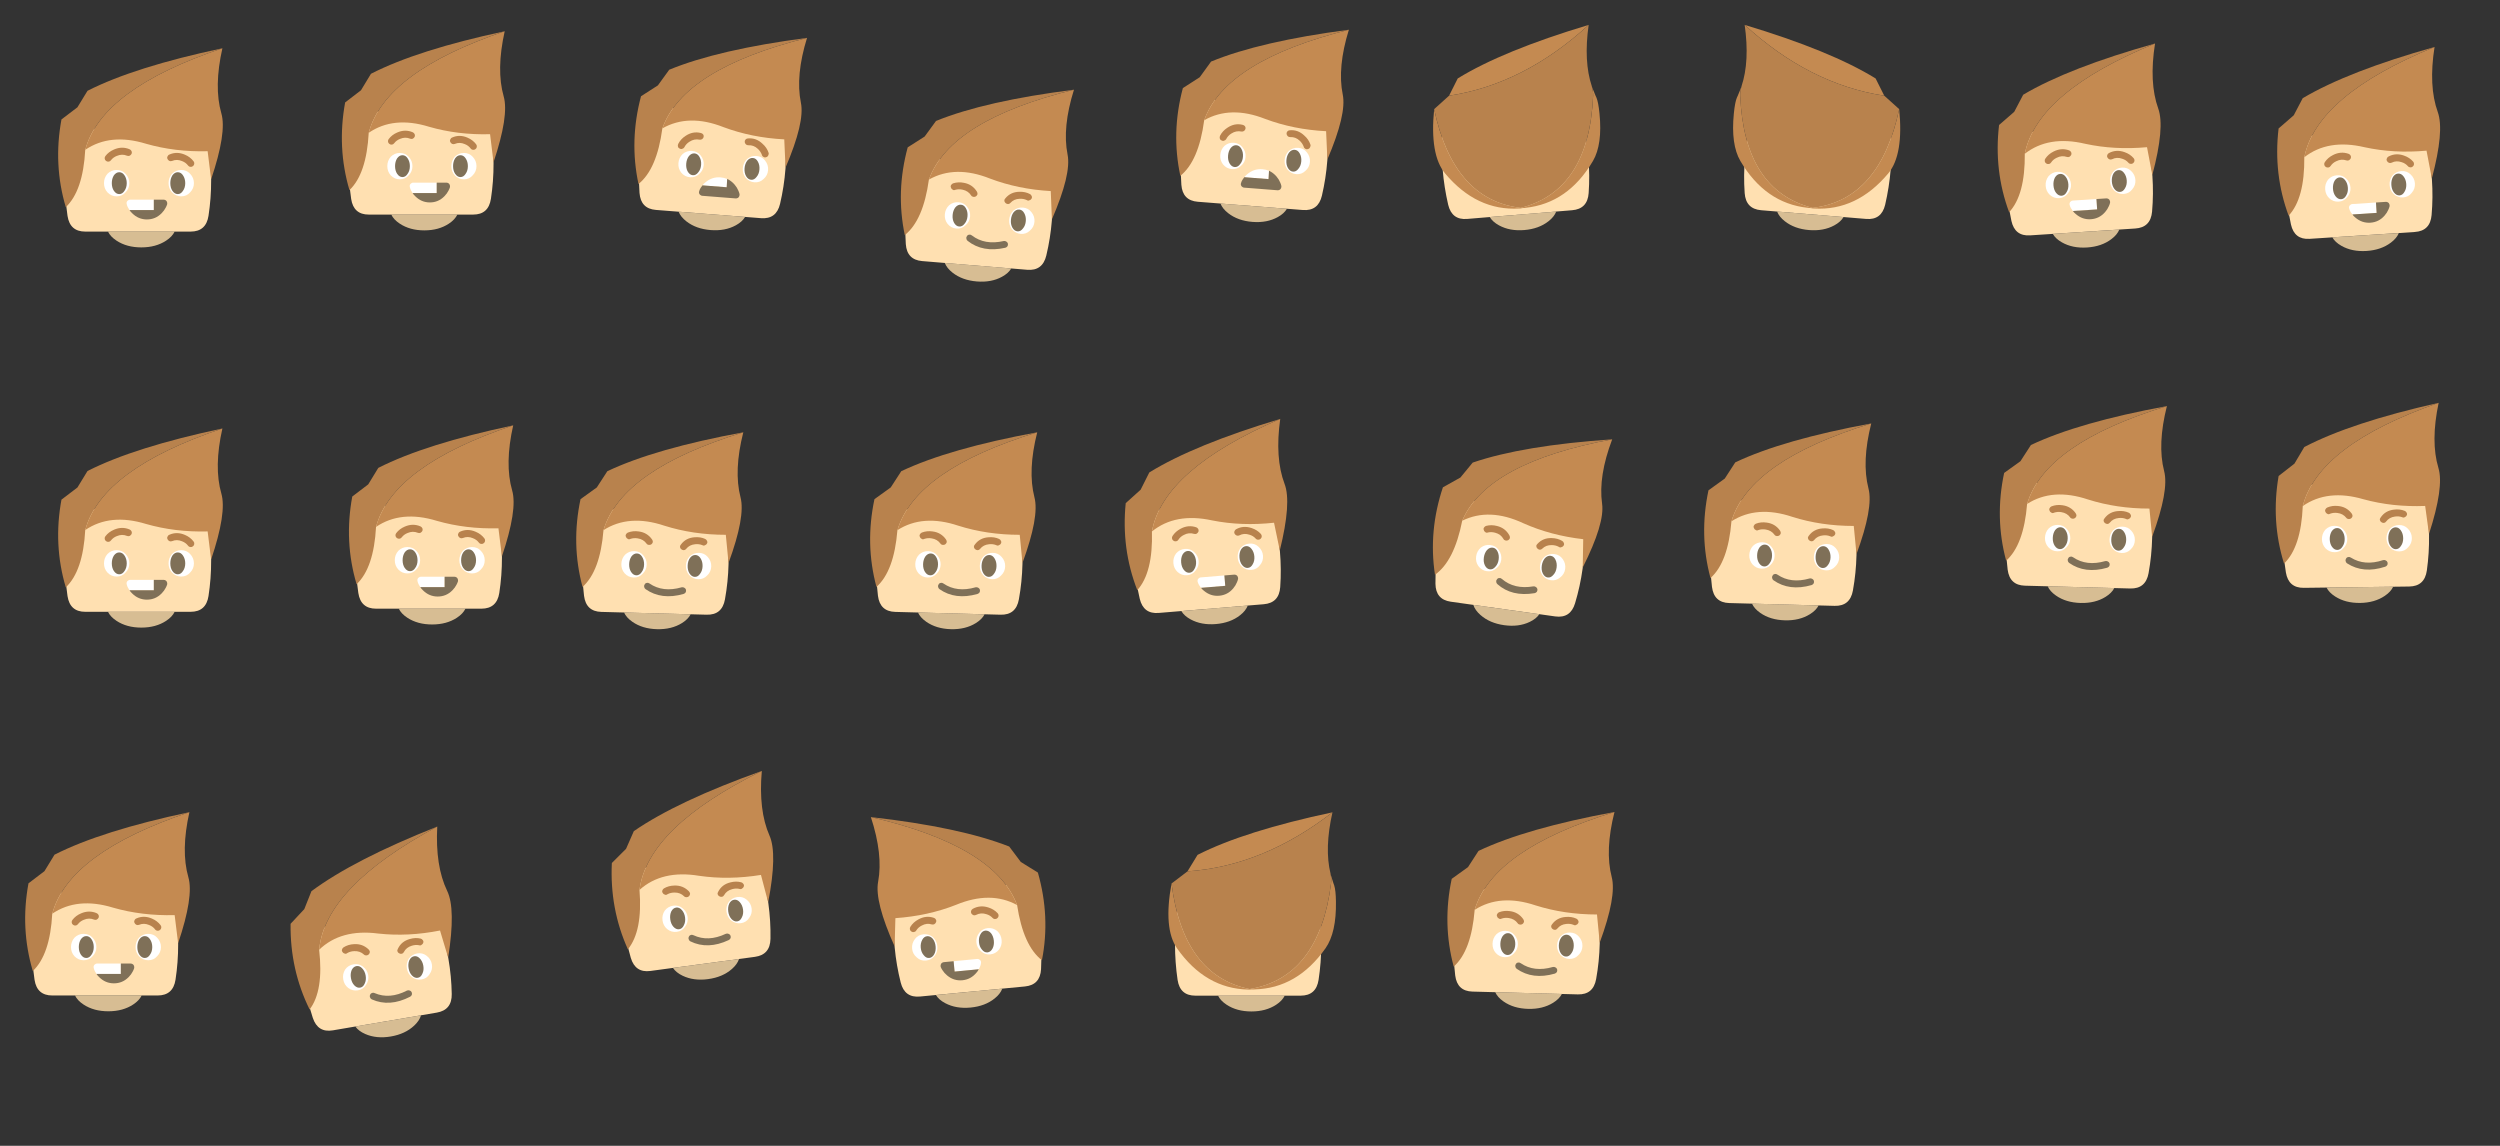 <?xml version="1.0" encoding="UTF-8"?>
<!DOCTYPE svg PUBLIC "-//W3C//DTD SVG 1.1//EN" "http://www.w3.org/Graphics/SVG/1.1/DTD/svg11.dtd">
<!-- Creator: CorelDRAW 2018 (64-Bit) -->
<svg xmlns="http://www.w3.org/2000/svg" xml:space="preserve" width="720px" height="330px" version="1.1" style="shape-rendering:geometricPrecision; text-rendering:geometricPrecision; image-rendering:optimizeQuality; fill-rule:evenodd; clip-rule:evenodd"
viewBox="0 0 720 330"
 xmlns:xlink="http://www.w3.org/1999/xlink">
 <rect x="0" y="0" width="720" height="330" fill="#333333" stroke="none"/>
 <defs>
  <style type="text/css">
   <![CDATA[
    .fil4 {fill:#7F7058}
    .fil3 {fill:#B8824D}
    .fil5 {fill:#C48A51}
    .fil0 {fill:#D7BD93}
    .fil1 {fill:#FFE0B1}
    .fil2 {fill:white}
   ]]>
  </style>
 </defs>
 <g id="Слой_x0020_1">
  <g id="head">
   <g>
    <g>
     <g>
      <path class="fil0" d="M24.05 289.3c1.966,1.3 4.35,1.95 7.15,1.95 2.8,0 5.183,-0.65 7.15,-1.95 1.167,-0.766 1.983,-1.633 2.45,-2.6l-19.2 0c0.466,0.967 1.283,1.834 2.45,2.6z"/>
      <path class="fil1" d="M50.55 282.15c1.033,-6.733 1.016,-13.617 -0.05,-20.65 -0.434,-2.966 -2.134,-4.45 -5.1,-4.45l-30.35 0c-2.934,0 -4.634,1.517 -5.1,4.55 -1,6.867 -1,13.734 0,20.6 0.466,3 2.166,4.5 5.1,4.5l6.55 0 19.2 0 4.6 0c2.966,0 4.683,-1.517 5.15,-4.55z"/>
     </g>
    </g>
   </g>
   <g>
    <g>
     <g>
      <g>
       <path class="fil2" d="M26.649 270.05c-0.666,-0.733 -1.516,-1.1 -2.549,-1.1 -1.034,0 -1.917,0.367 -2.65,1.1 -0.667,0.767 -1,1.667 -1,2.7 0,1.034 0.333,1.917 1,2.65 0.733,0.767 1.616,1.15 2.65,1.15 1.033,0 1.883,-0.383 2.549,-1.15 0.734,-0.733 1.101,-1.616 1.101,-2.65 0,-1.033 -0.367,-1.933 -1.101,-2.7l0 0zm8.151 10.45l0 -3 -6.85 0c-0.2,0 -0.384,0.067 -0.55,0.2 -0.2,0.1 -0.334,0.267 -0.4,0.5 -0.067,0.167 -0.067,0.367 0,0.6 0.066,0.334 0.183,0.65 0.35,0.95 0.133,0.267 0.283,0.517 0.45,0.75l7 0 0 0zm10.45 -10.45c-0.667,-0.733 -1.517,-1.1 -2.55,-1.1 -1.034,0 -1.917,0.367 -2.65,1.1 -0.667,0.767 -1,1.667 -1,2.7 0,1.034 0.333,1.917 1,2.65 0.733,0.767 1.616,1.15 2.65,1.15 1.033,0 1.883,-0.383 2.55,-1.15 0.733,-0.733 1.1,-1.616 1.1,-2.65 0,-1.033 -0.367,-1.933 -1.1,-2.7z"/>
      </g>
      <g>
       <path class="fil3" d="M27.1 264.85c0.233,0.1 0.483,0.1 0.749,0 0.234,-0.133 0.417,-0.316 0.551,-0.55 0.1,-0.266 0.1,-0.517 0,-0.75 -0.134,-0.267 -0.317,-0.45 -0.551,-0.55 -1.466,-0.633 -2.966,-0.617 -4.499,0.05 -1.034,0.433 -1.867,1.067 -2.5,1.9 -0.167,0.2 -0.234,0.45 -0.201,0.75 0.034,0.267 0.167,0.483 0.401,0.65 0.2,0.167 0.449,0.234 0.75,0.2 0.266,-0.033 0.483,-0.167 0.65,-0.4 0.433,-0.566 1,-0.983 1.7,-1.25 1,-0.433 1.983,-0.45 2.95,-0.05l0 0zm15.85 1.55c0.7,0.267 1.266,0.683 1.699,1.25 0.167,0.233 0.401,0.367 0.701,0.4 0.266,0.033 0.499,-0.033 0.7,-0.2 0.233,-0.167 0.366,-0.383 0.4,-0.65 0.033,-0.3 -0.034,-0.55 -0.2,-0.75 -0.634,-0.833 -1.467,-1.467 -2.5,-1.9 -1.534,-0.667 -3.017,-0.683 -4.45,-0.05 -0.267,0.1 -0.45,0.283 -0.55,0.55 -0.134,0.233 -0.134,0.483 0,0.75 0.1,0.233 0.283,0.417 0.55,0.55 0.233,0.1 0.483,0.1 0.75,0 0.933,-0.4 1.9,-0.383 2.9,0.05z"/>
      </g>
      <path class="fil4" d="M38.25 279.75c0.166,-0.3 0.3,-0.616 0.399,-0.95 0.034,-0.233 0.017,-0.433 -0.049,-0.6 -0.067,-0.233 -0.184,-0.4 -0.35,-0.5 -0.2,-0.133 -0.4,-0.2 -0.6,-0.2l-2.85 0 0 3 -7 0c0.2,0.334 0.45,0.633 0.75,0.9 1.2,1.2 2.616,1.8 4.25,1.8 1.633,0 3.033,-0.583 4.2,-1.75l0.05 -0.05c0.5,-0.5 0.9,-1.05 1.2,-1.65z"/>
     </g>
    </g>
   </g>
   <g>
    <g id="_1024687680">
     <g>
      <path class="fil4" d="M43.2 274.95c0.433,-0.6 0.65,-1.333 0.65,-2.2 0,-0.866 -0.217,-1.617 -0.65,-2.25 -0.4,-0.6 -0.9,-0.9 -1.5,-0.9 -0.6,0 -1.117,0.3 -1.55,0.9 -0.4,0.633 -0.6,1.383 -0.6,2.25 0,0.867 0.2,1.6 0.6,2.2 0.433,0.633 0.95,0.95 1.55,0.95 0.6,0 1.1,-0.317 1.5,-0.95z"/>
     </g>
    </g>
   </g>
   <g>
    <g id="_1024686720">
     <g>
      <path class="fil4" d="M26.35 274.95c0.433,-0.6 0.65,-1.333 0.65,-2.2 0,-0.866 -0.217,-1.617 -0.65,-2.25 -0.4,-0.6 -0.901,-0.9 -1.5,-0.9 -0.601,0 -1.117,0.3 -1.55,0.9 -0.4,0.633 -0.601,1.383 -0.601,2.25 0,0.867 0.201,1.6 0.601,2.2 0.433,0.633 0.949,0.95 1.55,0.95 0.599,0 1.1,-0.317 1.5,-0.95z"/>
     </g>
    </g>
   </g>
   <g>
    <g id="_1024685312">
     <g>
      <path class="fil3" d="M8.2 254.4c-1.6,8.667 -1.184,17.083 1.25,25.25 3.299,-3.1 5.166,-8.6 5.6,-16.5 3.166,-11.733 16.333,-21.483 39.5,-29.25 -16.834,3.567 -29.784,7.65 -38.85,12.25l-2.9 4.75 -4.6 3.5z"/>
      <path class="fil5" d="M32.55 261.4c5.566,1.6 11.483,2.317 17.75,2.15l1 8.1c3.033,-9 4.016,-15.333 2.95,-19 -1.467,-5.1 -1.367,-11.35 0.3,-18.75 -23.167,7.767 -36.334,17.517 -39.5,29.25 4.8,-3.266 10.633,-3.85 17.5,-1.75z"/>
     </g>
    </g>
   </g>
  </g>
  <g id="head_FL">
   <g>
    <g id="_1024683584">
     <g>
      <path class="fil0" d="M33.55 69.3c1.966,1.3 4.35,1.95 7.15,1.95 2.8,0 5.183,-0.65 7.15,-1.95 1.166,-0.767 1.983,-1.634 2.45,-2.6l-19.201 0c0.467,0.966 1.284,1.833 2.451,2.6z"/>
      <path class="fil1" d="M60.05 62.15c1.033,-6.733 1.016,-13.617 -0.05,-20.65 -0.434,-2.967 -2.133,-4.45 -5.1,-4.45l-30.35 0c-2.934,0 -4.634,1.516 -5.101,4.55 -1,6.866 -0.999,13.733 0,20.6 0.467,3 2.167,4.5 5.101,4.5l6.549 0 19.201 0 4.6 0c2.966,0 4.683,-1.517 5.15,-4.55z"/>
     </g>
    </g>
   </g>
   <g>
    <g id="_1024681856">
     <g>
      <g>
       <path class="fil2" d="M36.15 50.05c-0.667,-0.734 -1.517,-1.1 -2.55,-1.1 -1.034,0 -1.917,0.366 -2.65,1.1 -0.667,0.767 -1,1.666 -1,2.7 0,1.033 0.333,1.916 1,2.65 0.733,0.766 1.616,1.15 2.65,1.15 1.033,0 1.883,-0.384 2.55,-1.15 0.733,-0.733 1.1,-1.617 1.1,-2.65 0,-1.034 -0.367,-1.933 -1.1,-2.7l0 0zm8.15 10.45l0 -3 -6.851 0c-0.199,0 -0.383,0.066 -0.549,0.2 -0.2,0.1 -0.334,0.267 -0.4,0.5 -0.067,0.167 -0.067,0.366 0,0.6 0.066,0.333 0.183,0.65 0.35,0.95 0.133,0.267 0.283,0.517 0.45,0.75l7 0 0 0zm10.45 -10.45c-0.667,-0.734 -1.517,-1.1 -2.55,-1.1 -1.033,0 -1.917,0.366 -2.65,1.1 -0.667,0.767 -1,1.666 -1,2.7 0,1.033 0.333,1.916 1,2.65 0.733,0.766 1.616,1.15 2.65,1.15 1.033,0 1.883,-0.384 2.55,-1.15 0.733,-0.733 1.1,-1.617 1.1,-2.65 0,-1.034 -0.367,-1.933 -1.1,-2.7z"/>
      </g>
      <g>
       <path class="fil3" d="M36.6 44.85c0.233,0.1 0.483,0.1 0.75,0 0.233,-0.134 0.416,-0.317 0.55,-0.55 0.1,-0.267 0.1,-0.517 0,-0.75 -0.134,-0.267 -0.317,-0.45 -0.55,-0.55 -1.467,-0.633 -2.967,-0.617 -4.5,0.05 -1.034,0.433 -1.867,1.067 -2.5,1.9 -0.167,0.2 -0.234,0.45 -0.2,0.75 0.033,0.267 0.166,0.483 0.4,0.65 0.2,0.167 0.45,0.233 0.75,0.2 0.266,-0.033 0.483,-0.167 0.65,-0.4 0.433,-0.567 1,-0.983 1.7,-1.25 1,-0.433 1.983,-0.45 2.95,-0.05l0 0zm15.85 1.55c0.7,0.267 1.266,0.683 1.7,1.25 0.166,0.233 0.4,0.367 0.7,0.4 0.267,0.033 0.5,-0.033 0.7,-0.2 0.233,-0.167 0.366,-0.384 0.4,-0.65 0.033,-0.3 -0.034,-0.55 -0.2,-0.75 -0.634,-0.834 -1.467,-1.467 -2.5,-1.9 -1.534,-0.667 -3.017,-0.684 -4.45,-0.05 -0.267,0.1 -0.45,0.283 -0.551,0.55 -0.133,0.233 -0.133,0.483 0,0.75 0.101,0.233 0.284,0.416 0.551,0.55 0.233,0.1 0.483,0.1 0.75,0 0.933,-0.4 1.9,-0.383 2.9,0.05z"/>
      </g>
      <path class="fil4" d="M47.75 59.75c0.167,-0.3 0.3,-0.617 0.4,-0.95 0.033,-0.234 0.016,-0.433 -0.05,-0.6 -0.067,-0.233 -0.183,-0.4 -0.35,-0.5 -0.2,-0.134 -0.4,-0.2 -0.6,-0.2l-2.85 0 0 3 -7 0c0.2,0.333 0.45,0.633 0.75,0.9 1.2,1.2 2.616,1.8 4.25,1.8 1.633,0 3.033,-0.583 4.2,-1.75l0.05 -0.05c0.5,-0.5 0.9,-1.05 1.2,-1.65z"/>
     </g>
    </g>
   </g>
   <g>
    <g>
     <g>
      <path class="fil4" d="M52.7 54.95c0.433,-0.6 0.65,-1.334 0.65,-2.2 0,-0.867 -0.217,-1.617 -0.65,-2.25 -0.4,-0.6 -0.9,-0.9 -1.5,-0.9 -0.6,0 -1.117,0.3 -1.55,0.9 -0.4,0.633 -0.6,1.383 -0.6,2.25 0,0.866 0.2,1.6 0.6,2.2 0.433,0.633 0.95,0.95 1.55,0.95 0.6,0 1.1,-0.317 1.5,-0.95z"/>
     </g>
    </g>
   </g>
   <g>
    <g>
     <g>
      <path class="fil4" d="M35.85 54.95c0.433,-0.6 0.65,-1.334 0.65,-2.2 0,-0.867 -0.217,-1.617 -0.65,-2.25 -0.4,-0.6 -0.9,-0.9 -1.5,-0.9 -0.6,0 -1.117,0.3 -1.55,0.9 -0.4,0.633 -0.6,1.383 -0.6,2.25 0,0.866 0.2,1.6 0.6,2.2 0.433,0.633 0.95,0.95 1.55,0.95 0.6,0 1.1,-0.317 1.5,-0.95z"/>
     </g>
    </g>
   </g>
   <g>
    <g>
     <g>
      <path class="fil3" d="M17.7 34.4c-1.6,8.667 -1.184,17.083 1.25,25.25 3.3,-3.1 5.166,-8.6 5.6,-16.5 3.166,-11.733 16.333,-21.483 39.5,-29.25 -16.833,3.567 -29.784,7.65 -38.85,12.25l-2.9 4.75 -4.6 3.5z"/>
      <path class="fil5" d="M42.05 41.4c5.566,1.6 11.483,2.317 17.75,2.15l1 8.1c3.033,-9 4.016,-15.334 2.95,-19 -1.467,-5.1 -1.367,-11.35 0.3,-18.75 -23.167,7.767 -36.334,17.517 -39.5,29.25 4.8,-3.267 10.633,-3.85 17.5,-1.75z"/>
     </g>
    </g>
   </g>
  </g>
  <g id="head_FL_FL">
   <g>
    <g>
     <g>
      <path class="fil0" d="M115.116 64.4c1.95,1.3 4.313,1.95 7.088,1.95 2.776,0 5.139,-0.65 7.089,-1.95 1.157,-0.767 1.966,-1.633 2.429,-2.6l-19.035 0c0.462,0.967 1.272,1.833 2.429,2.6z"/>
      <path class="fil1" d="M141.388 57.25c1.025,-6.734 1.008,-13.617 -0.049,-20.65 -0.43,-2.967 -2.115,-4.45 -5.056,-4.45l-30.09 0c-2.908,0 -4.594,1.517 -5.057,4.55 -0.991,6.867 -0.991,13.733 0,20.6 0.463,3 2.149,4.5 5.057,4.5l6.494 0 19.035 0 4.561 0c2.941,0 4.643,-1.517 5.105,-4.55z"/>
     </g>
    </g>
   </g>
   <g>
    <g>
     <g>
      <g>
       <path class="fil2" d="M117.693 45.15c-0.661,-0.733 -1.503,-1.1 -2.528,-1.1 -1.024,0 -1.9,0.367 -2.627,1.1 -0.661,0.766 -0.991,1.667 -0.991,2.7 0,1.033 0.33,1.917 0.991,2.65 0.727,0.767 1.603,1.15 2.627,1.15 1.025,0 1.867,-0.383 2.528,-1.15 0.728,-0.733 1.091,-1.617 1.091,-2.65 0,-1.033 -0.363,-1.934 -1.091,-2.7l0 0zm8.081 10.45l0 -3 -6.792 0c-0.198,0 -0.38,0.067 -0.545,0.2 -0.198,0.1 -0.33,0.267 -0.397,0.5 -0.066,0.166 -0.066,0.367 0,0.6 0.067,0.333 0.182,0.65 0.347,0.95 0.133,0.267 0.281,0.516 0.447,0.75l6.94 0 0 0zm10.36 -10.45c-0.661,-0.733 -1.504,-1.1 -2.528,-1.1 -1.025,0 -1.9,0.367 -2.627,1.1 -0.662,0.766 -0.992,1.667 -0.992,2.7 0,1.033 0.33,1.917 0.992,2.65 0.727,0.767 1.602,1.15 2.627,1.15 1.024,0 1.867,-0.383 2.528,-1.15 0.727,-0.733 1.091,-1.617 1.091,-2.65 0,-1.033 -0.364,-1.934 -1.091,-2.7z"/>
      </g>
      <g>
       <path class="fil3" d="M118.139 39.95c0.232,0.1 0.48,0.1 0.744,0 0.232,-0.133 0.413,-0.317 0.546,-0.55 0.099,-0.267 0.099,-0.517 0,-0.75 -0.133,-0.267 -0.314,-0.45 -0.546,-0.55 -1.454,-0.634 -2.941,-0.617 -4.461,0.05 -1.025,0.433 -1.851,1.066 -2.479,1.9 -0.165,0.2 -0.231,0.45 -0.198,0.75 0.033,0.266 0.165,0.483 0.396,0.65 0.199,0.166 0.447,0.233 0.744,0.2 0.264,-0.034 0.479,-0.167 0.645,-0.4 0.429,-0.567 0.991,-0.984 1.685,-1.25 0.991,-0.434 1.966,-0.45 2.924,-0.05l0 0zm15.715 1.55c0.694,0.266 1.256,0.683 1.685,1.25 0.165,0.233 0.397,0.367 0.694,0.4 0.264,0.033 0.496,-0.033 0.694,-0.2 0.231,-0.167 0.364,-0.383 0.397,-0.65 0.033,-0.3 -0.033,-0.55 -0.198,-0.75 -0.629,-0.833 -1.455,-1.467 -2.479,-1.9 -1.52,-0.667 -2.991,-0.683 -4.412,-0.05 -0.264,0.1 -0.446,0.283 -0.545,0.55 -0.133,0.233 -0.133,0.483 0,0.75 0.099,0.233 0.281,0.417 0.545,0.55 0.231,0.1 0.479,0.1 0.744,0 0.925,-0.4 1.883,-0.384 2.875,0.05z"/>
      </g>
      <path class="fil4" d="M129.194 54.85c0.165,-0.3 0.297,-0.617 0.397,-0.95 0.033,-0.233 0.016,-0.434 -0.05,-0.6 -0.066,-0.233 -0.182,-0.4 -0.347,-0.5 -0.198,-0.133 -0.397,-0.2 -0.595,-0.2l-2.825 0 0 3 -6.94 0c0.198,0.333 0.446,0.633 0.743,0.9 1.19,1.2 2.594,1.8 4.214,1.8 1.619,0 3.007,-0.584 4.164,-1.75l0.049 -0.05c0.496,-0.5 0.893,-1.05 1.19,-1.65z"/>
     </g>
    </g>
   </g>
   <g>
    <g>
     <g>
      <path class="fil4" d="M134.102 50.05c0.429,-0.6 0.644,-1.333 0.644,-2.2 0,-0.867 -0.215,-1.617 -0.644,-2.25 -0.397,-0.6 -0.893,-0.9 -1.488,-0.9 -0.595,0 -1.107,0.3 -1.536,0.9 -0.397,0.633 -0.595,1.383 -0.595,2.25 0,0.867 0.198,1.6 0.595,2.2 0.429,0.633 0.941,0.95 1.536,0.95 0.595,0 1.091,-0.317 1.488,-0.95z"/>
     </g>
    </g>
   </g>
   <g>
    <g>
     <g>
      <path class="fil4" d="M117.396 50.05c0.43,-0.6 0.644,-1.333 0.644,-2.2 0,-0.867 -0.214,-1.617 -0.644,-2.25 -0.396,-0.6 -0.892,-0.9 -1.487,-0.9 -0.595,0 -1.107,0.3 -1.537,0.9 -0.396,0.633 -0.594,1.383 -0.594,2.25 0,0.867 0.198,1.6 0.594,2.2 0.43,0.633 0.942,0.95 1.537,0.95 0.595,0 1.091,-0.317 1.487,-0.95z"/>
     </g>
    </g>
   </g>
   <g>
    <g>
     <g>
      <path class="fil3" d="M99.402 29.5c-1.587,8.666 -1.173,17.083 1.239,25.25 3.272,-3.1 5.122,-8.6 5.552,-16.5 3.139,-11.734 16.193,-21.484 39.161,-29.25 -16.689,3.567 -29.528,7.65 -38.516,12.25l-2.876 4.75 -4.56 3.5z"/>
      <path class="fil5" d="M123.543 36.5c5.519,1.6 11.385,2.317 17.598,2.15l0.991 8.1c3.008,-9 3.982,-15.333 2.925,-19 -1.454,-5.1 -1.355,-11.35 0.297,-18.75 -22.968,7.766 -36.022,17.516 -39.161,29.25 4.759,-3.267 10.542,-3.85 17.35,-1.75z"/>
     </g>
    </g>
   </g>
  </g>
  <g id="head_FL_FL_FL">
   <g>
    <g>
     <g>
      <path class="fil0" d="M33.55 178.8c1.966,1.3 4.35,1.95 7.15,1.95 2.8,0 5.183,-0.65 7.15,-1.95 1.166,-0.767 1.983,-1.633 2.45,-2.6l-19.201 0c0.467,0.967 1.284,1.833 2.451,2.6z"/>
      <path class="fil1" d="M60.05 171.65c1.033,-6.733 1.016,-13.617 -0.05,-20.65 -0.434,-2.967 -2.133,-4.45 -5.1,-4.45l-30.35 0c-2.934,0 -4.634,1.517 -5.101,4.55 -1,6.867 -0.999,13.733 0,20.6 0.467,3 2.167,4.5 5.101,4.5l6.549 0 19.201 0 4.6 0c2.966,0 4.683,-1.517 5.15,-4.55z"/>
     </g>
    </g>
   </g>
   <g>
    <g>
     <g>
      <g>
       <path class="fil2" d="M36.15 159.55c-0.667,-0.733 -1.517,-1.1 -2.55,-1.1 -1.034,0 -1.917,0.367 -2.65,1.1 -0.667,0.767 -1,1.667 -1,2.7 0,1.033 0.333,1.917 1,2.65 0.733,0.767 1.616,1.15 2.65,1.15 1.033,0 1.883,-0.383 2.55,-1.15 0.733,-0.733 1.1,-1.617 1.1,-2.65 0,-1.033 -0.367,-1.933 -1.1,-2.7l0 0zm8.15 10.45l0 -3 -6.851 0c-0.199,0 -0.383,0.067 -0.549,0.2 -0.2,0.1 -0.334,0.267 -0.4,0.5 -0.067,0.167 -0.067,0.367 0,0.6 0.066,0.333 0.183,0.65 0.35,0.95 0.133,0.267 0.283,0.517 0.45,0.75l7 0 0 0zm10.45 -10.45c-0.667,-0.733 -1.517,-1.1 -2.55,-1.1 -1.033,0 -1.917,0.367 -2.65,1.1 -0.667,0.767 -1,1.667 -1,2.7 0,1.033 0.333,1.917 1,2.65 0.733,0.767 1.616,1.15 2.65,1.15 1.033,0 1.883,-0.383 2.55,-1.15 0.733,-0.733 1.1,-1.617 1.1,-2.65 0,-1.033 -0.367,-1.933 -1.1,-2.7z"/>
      </g>
      <g>
       <path class="fil3" d="M36.6 154.35c0.233,0.1 0.483,0.1 0.75,0 0.233,-0.133 0.416,-0.317 0.55,-0.55 0.1,-0.267 0.1,-0.517 0,-0.75 -0.134,-0.267 -0.317,-0.45 -0.55,-0.55 -1.467,-0.634 -2.967,-0.617 -4.5,0.05 -1.034,0.433 -1.867,1.067 -2.5,1.9 -0.167,0.2 -0.234,0.45 -0.2,0.75 0.033,0.266 0.166,0.483 0.4,0.65 0.2,0.167 0.45,0.233 0.75,0.2 0.266,-0.033 0.483,-0.167 0.65,-0.4 0.433,-0.567 1,-0.983 1.7,-1.25 1,-0.433 1.983,-0.45 2.95,-0.05l0 0zm15.85 1.55c0.7,0.266 1.266,0.683 1.7,1.25 0.166,0.233 0.4,0.367 0.7,0.4 0.267,0.033 0.5,-0.033 0.7,-0.2 0.233,-0.167 0.366,-0.383 0.4,-0.65 0.033,-0.3 -0.034,-0.55 -0.2,-0.75 -0.634,-0.833 -1.467,-1.467 -2.5,-1.9 -1.534,-0.667 -3.017,-0.683 -4.45,-0.05 -0.267,0.1 -0.45,0.283 -0.551,0.55 -0.133,0.233 -0.133,0.483 0,0.75 0.101,0.233 0.284,0.417 0.551,0.55 0.233,0.1 0.483,0.1 0.75,0 0.933,-0.4 1.9,-0.384 2.9,0.05z"/>
      </g>
      <path class="fil4" d="M47.75 169.25c0.167,-0.3 0.3,-0.617 0.4,-0.95 0.033,-0.233 0.016,-0.433 -0.05,-0.6 -0.067,-0.233 -0.183,-0.4 -0.35,-0.5 -0.2,-0.133 -0.4,-0.2 -0.6,-0.2l-2.85 0 0 3 -7 0c0.2,0.333 0.45,0.633 0.75,0.9 1.2,1.2 2.616,1.8 4.25,1.8 1.633,0 3.033,-0.583 4.2,-1.75l0.05 -0.05c0.5,-0.5 0.9,-1.05 1.2,-1.65z"/>
     </g>
    </g>
   </g>
   <g>
    <g>
     <g>
      <path class="fil4" d="M52.7 164.45c0.433,-0.6 0.65,-1.333 0.65,-2.2 0,-0.867 -0.217,-1.617 -0.65,-2.25 -0.4,-0.6 -0.9,-0.9 -1.5,-0.9 -0.6,0 -1.117,0.3 -1.55,0.9 -0.4,0.633 -0.6,1.383 -0.6,2.25 0,0.867 0.2,1.6 0.6,2.2 0.433,0.634 0.95,0.95 1.55,0.95 0.6,0 1.1,-0.317 1.5,-0.95z"/>
     </g>
    </g>
   </g>
   <g>
    <g>
     <g>
      <path class="fil4" d="M35.85 164.45c0.433,-0.6 0.65,-1.333 0.65,-2.2 0,-0.867 -0.217,-1.617 -0.65,-2.25 -0.4,-0.6 -0.9,-0.9 -1.5,-0.9 -0.6,0 -1.117,0.3 -1.55,0.9 -0.4,0.633 -0.6,1.383 -0.6,2.25 0,0.867 0.2,1.6 0.6,2.2 0.433,0.634 0.95,0.95 1.55,0.95 0.6,0 1.1,-0.317 1.5,-0.95z"/>
     </g>
    </g>
   </g>
   <g>
    <g>
     <g>
      <path class="fil3" d="M17.7 143.9c-1.6,8.666 -1.184,17.083 1.25,25.25 3.3,-3.1 5.166,-8.6 5.6,-16.5 3.166,-11.733 16.333,-21.483 39.5,-29.25 -16.833,3.567 -29.784,7.65 -38.85,12.25l-2.9 4.75 -4.6 3.5z"/>
      <path class="fil5" d="M42.05 150.9c5.566,1.6 11.483,2.317 17.75,2.15l1 8.1c3.033,-9 4.016,-15.333 2.95,-19 -1.467,-5.1 -1.367,-11.35 0.3,-18.75 -23.167,7.767 -36.334,17.517 -39.5,29.25 4.8,-3.267 10.633,-3.85 17.5,-1.75z"/>
     </g>
    </g>
   </g>
  </g>
  <g id="head_FL_FL_FL_FL">
   <g>
    <g>
     <g>
      <path class="fil0" d="M117.3 177.9c1.967,1.3 4.35,1.95 7.15,1.95 2.8,0 5.183,-0.65 7.15,-1.95 1.167,-0.767 1.983,-1.633 2.45,-2.6l-19.2 0c0.467,0.967 1.283,1.833 2.45,2.6z"/>
      <path class="fil1" d="M143.8 170.75c1.033,-6.733 1.017,-13.617 -0.05,-20.65 -0.434,-2.967 -2.134,-4.45 -5.1,-4.45l-30.35 0c-2.933,0 -4.633,1.517 -5.1,4.55 -1,6.867 -1,13.733 0,20.6 0.467,3 2.167,4.5 5.1,4.5l6.55 0 19.2 0 4.6 0c2.966,0 4.683,-1.517 5.15,-4.55z"/>
     </g>
    </g>
   </g>
   <g>
    <g>
     <g>
      <g>
       <path class="fil2" d="M119.9 158.65c-0.667,-0.733 -1.517,-1.1 -2.55,-1.1 -1.033,0 -1.917,0.367 -2.65,1.1 -0.667,0.766 -1,1.667 -1,2.7 0,1.033 0.333,1.917 1,2.65 0.733,0.767 1.617,1.15 2.65,1.15 1.033,0 1.883,-0.383 2.55,-1.15 0.733,-0.733 1.1,-1.617 1.1,-2.65 0,-1.033 -0.367,-1.934 -1.1,-2.7l0 0zm8.15 10.45l0 -3 -6.85 0c-0.2,0 -0.383,0.067 -0.55,0.2 -0.2,0.1 -0.334,0.267 -0.4,0.5 -0.067,0.167 -0.067,0.367 0,0.6 0.066,0.333 0.183,0.65 0.35,0.95 0.133,0.267 0.283,0.517 0.45,0.75l7 0 0 0zm10.45 -10.45c-0.667,-0.733 -1.517,-1.1 -2.55,-1.1 -1.034,0 -1.917,0.367 -2.65,1.1 -0.667,0.766 -1,1.667 -1,2.7 0,1.033 0.333,1.917 1,2.65 0.733,0.767 1.616,1.15 2.65,1.15 1.033,0 1.883,-0.383 2.55,-1.15 0.733,-0.733 1.1,-1.617 1.1,-2.65 0,-1.033 -0.367,-1.934 -1.1,-2.7z"/>
      </g>
      <g>
       <path class="fil3" d="M120.35 153.45c0.233,0.1 0.483,0.1 0.75,0 0.233,-0.133 0.416,-0.317 0.55,-0.55 0.1,-0.267 0.1,-0.517 0,-0.75 -0.134,-0.267 -0.317,-0.45 -0.55,-0.55 -1.467,-0.633 -2.967,-0.617 -4.5,0.05 -1.034,0.433 -1.867,1.067 -2.5,1.9 -0.167,0.2 -0.234,0.45 -0.2,0.75 0.033,0.267 0.166,0.483 0.4,0.65 0.2,0.167 0.45,0.233 0.75,0.2 0.267,-0.033 0.483,-0.167 0.65,-0.4 0.433,-0.567 1,-0.984 1.7,-1.25 1,-0.434 1.983,-0.45 2.95,-0.05l0 0zm15.85 1.55c0.7,0.267 1.266,0.683 1.7,1.25 0.166,0.233 0.4,0.367 0.7,0.4 0.266,0.033 0.5,-0.033 0.7,-0.2 0.233,-0.167 0.367,-0.383 0.4,-0.65 0.033,-0.3 -0.033,-0.55 -0.2,-0.75 -0.634,-0.833 -1.467,-1.467 -2.5,-1.9 -1.534,-0.667 -3.017,-0.683 -4.45,-0.05 -0.267,0.1 -0.45,0.283 -0.55,0.55 -0.134,0.233 -0.134,0.483 0,0.75 0.1,0.233 0.283,0.417 0.55,0.55 0.233,0.1 0.483,0.1 0.75,0 0.933,-0.4 1.9,-0.383 2.9,0.05z"/>
      </g>
      <path class="fil4" d="M131.5 168.35c0.166,-0.3 0.3,-0.617 0.4,-0.95 0.033,-0.233 0.017,-0.434 -0.05,-0.6 -0.067,-0.233 -0.184,-0.4 -0.35,-0.5 -0.2,-0.133 -0.4,-0.2 -0.6,-0.2l-2.85 0 0 3 -7 0c0.2,0.333 0.45,0.633 0.75,0.9 1.2,1.2 2.617,1.8 4.25,1.8 1.633,0 3.033,-0.583 4.2,-1.75l0.05 -0.05c0.5,-0.5 0.9,-1.05 1.2,-1.65z"/>
     </g>
    </g>
   </g>
   <g>
    <g>
     <g>
      <path class="fil4" d="M136.45 163.55c0.433,-0.6 0.65,-1.333 0.65,-2.2 0,-0.867 -0.217,-1.617 -0.65,-2.25 -0.4,-0.6 -0.9,-0.9 -1.5,-0.9 -0.6,0 -1.117,0.3 -1.55,0.9 -0.4,0.633 -0.6,1.383 -0.6,2.25 0,0.867 0.2,1.6 0.6,2.2 0.433,0.633 0.95,0.95 1.55,0.95 0.6,0 1.1,-0.317 1.5,-0.95z"/>
     </g>
    </g>
   </g>
   <g>
    <g>
     <g>
      <path class="fil4" d="M119.6 163.55c0.433,-0.6 0.65,-1.333 0.65,-2.2 0,-0.867 -0.217,-1.617 -0.65,-2.25 -0.4,-0.6 -0.9,-0.9 -1.5,-0.9 -0.6,0 -1.117,0.3 -1.55,0.9 -0.4,0.633 -0.6,1.383 -0.6,2.25 0,0.867 0.2,1.6 0.6,2.2 0.433,0.633 0.95,0.95 1.55,0.95 0.6,0 1.1,-0.317 1.5,-0.95z"/>
     </g>
    </g>
   </g>
   <g>
    <g>
     <g>
      <path class="fil3" d="M101.45 143c-1.6,8.667 -1.184,17.083 1.25,25.25 3.3,-3.1 5.166,-8.6 5.6,-16.5 3.166,-11.733 16.333,-21.484 39.5,-29.25 -16.834,3.567 -29.784,7.65 -38.85,12.25l-2.9 4.75 -4.6 3.5z"/>
      <path class="fil5" d="M125.8 150c5.566,1.6 11.483,2.317 17.75,2.15l1 8.1c3.033,-9 4.017,-15.333 2.95,-19 -1.467,-5.1 -1.367,-11.35 0.3,-18.75 -23.167,7.766 -36.334,17.517 -39.5,29.25 4.8,-3.267 10.633,-3.85 17.5,-1.75z"/>
     </g>
    </g>
   </g>
  </g>
  <g id="head_FL_FL_FL_FL_FL">
   <g>
    <g>
     <g>
      <path class="fil0" d="M342.887 178.375c2.067,1.133 4.496,1.584 7.286,1.353 2.791,-0.231 5.112,-1.076 6.964,-2.534 1.1,-0.86 1.842,-1.792 2.227,-2.794l-19.134 1.586c0.545,0.925 1.431,1.722 2.657,2.389z"/>
      <path class="fil1" d="M368.705 169.061c0.474,-6.796 -0.111,-13.654 -1.755,-20.575 -0.677,-2.921 -2.494,-4.259 -5.45,-4.013l-30.246 2.506c-2.923,0.242 -4.492,1.894 -4.707,4.956 -0.429,6.926 0.138,13.769 1.702,20.529 0.712,2.951 2.53,4.306 5.454,4.064l6.527 -0.542 19.134 -1.586 4.584 -0.379c2.957,-0.245 4.543,-1.898 4.757,-4.96z"/>
     </g>
    </g>
   </g>
   <g>
    <g>
     <g>
      <g>
       <path class="fil2" d="M343.888 158.977c-0.725,-0.676 -1.603,-0.971 -2.633,-0.886 -1.029,0.085 -1.879,0.523 -2.55,1.315 -0.601,0.819 -0.858,1.743 -0.773,2.773 0.085,1.03 0.491,1.883 1.216,2.559 0.794,0.703 1.706,1.012 2.735,0.927 1.03,-0.086 1.845,-0.538 2.447,-1.357 0.67,-0.791 0.962,-1.702 0.877,-2.732 -0.086,-1.029 -0.525,-1.896 -1.319,-2.599l0 0zm8.985 9.741l-0.248 -2.99 -6.827 0.566c-0.199,0.016 -0.376,0.098 -0.531,0.244 -0.191,0.116 -0.31,0.294 -0.357,0.532 -0.053,0.171 -0.036,0.37 0.049,0.598 0.094,0.326 0.237,0.632 0.427,0.917 0.155,0.255 0.325,0.492 0.511,0.711l6.976 -0.578 0 0zm9.551 -11.278c-0.725,-0.676 -1.602,-0.971 -2.632,-0.885 -1.03,0.085 -1.88,0.523 -2.55,1.315 -0.601,0.819 -0.859,1.743 -0.774,2.773 0.085,1.03 0.491,1.883 1.216,2.558 0.794,0.704 1.706,1.013 2.736,0.927 1.029,-0.085 1.845,-0.537 2.446,-1.356 0.67,-0.791 0.962,-1.702 0.877,-2.732 -0.085,-1.03 -0.525,-1.896 -1.319,-2.6z"/>
      </g>
      <g>
       <path class="fil3" d="M343.907 153.757c0.241,0.081 0.49,0.06 0.747,-0.062 0.221,-0.152 0.389,-0.35 0.503,-0.593 0.078,-0.274 0.057,-0.523 -0.062,-0.748 -0.155,-0.254 -0.353,-0.422 -0.594,-0.502 -1.514,-0.51 -3.007,-0.37 -4.48,0.421 -0.994,0.517 -1.772,1.217 -2.335,2.1 -0.149,0.213 -0.195,0.468 -0.137,0.764 0.055,0.263 0.206,0.468 0.452,0.615 0.213,0.15 0.468,0.195 0.764,0.137 0.263,-0.055 0.468,-0.206 0.615,-0.452 0.385,-0.601 0.915,-1.063 1.591,-1.386 0.961,-0.515 1.939,-0.613 2.936,-0.294l0 0zm15.923 0.236c0.72,0.208 1.319,0.576 1.798,1.105 0.185,0.219 0.428,0.332 0.73,0.341 0.269,0.011 0.496,-0.075 0.681,-0.257 0.219,-0.186 0.334,-0.412 0.345,-0.681 0.009,-0.302 -0.078,-0.546 -0.261,-0.731 -0.7,-0.778 -1.583,-1.34 -2.648,-1.687 -1.584,-0.538 -3.063,-0.432 -4.439,0.318 -0.258,0.121 -0.425,0.319 -0.503,0.593 -0.113,0.244 -0.093,0.493 0.062,0.748 0.119,0.224 0.317,0.391 0.594,0.502 0.24,0.081 0.49,0.06 0.747,-0.061 0.897,-0.476 1.862,-0.539 2.894,-0.19z"/>
      </g>
      <path class="fil4" d="M356.249 167.685c0.142,-0.313 0.248,-0.639 0.32,-0.98 0.014,-0.235 -0.019,-0.433 -0.099,-0.593 -0.086,-0.228 -0.216,-0.384 -0.39,-0.47 -0.211,-0.116 -0.416,-0.166 -0.615,-0.15l-2.84 0.236 0.248 2.99 -6.976 0.578c0.227,0.315 0.5,0.594 0.822,0.835 1.295,1.097 2.756,1.577 4.384,1.442 1.627,-0.135 2.974,-0.832 4.041,-2.09l0.045 -0.055c0.457,-0.539 0.811,-1.12 1.06,-1.743z"/>
     </g>
    </g>
   </g>
   <g>
    <g>
     <g>
      <path class="fil4" d="M360.786 162.493c0.382,-0.634 0.537,-1.383 0.466,-2.247 -0.072,-0.863 -0.35,-1.593 -0.834,-2.188 -0.448,-0.565 -0.971,-0.823 -1.569,-0.773 -0.598,0.049 -1.088,0.391 -1.47,1.025 -0.347,0.664 -0.484,1.428 -0.412,2.292 0.071,0.863 0.331,1.578 0.779,2.143 0.484,0.595 1.025,0.868 1.623,0.818 0.598,-0.049 1.07,-0.406 1.417,-1.07z"/>
     </g>
    </g>
   </g>
   <g>
    <g>
     <g>
      <path class="fil4" d="M343.993 163.884c0.383,-0.633 0.538,-1.382 0.466,-2.246 -0.071,-0.863 -0.349,-1.593 -0.833,-2.188 -0.448,-0.565 -0.971,-0.823 -1.569,-0.773 -0.598,0.049 -1.088,0.391 -1.471,1.024 -0.346,0.665 -0.483,1.429 -0.412,2.292 0.072,0.864 0.332,1.578 0.78,2.143 0.484,0.596 1.025,0.869 1.623,0.819 0.598,-0.05 1.07,-0.406 1.416,-1.071z"/>
     </g>
    </g>
   </g>
   <g>
    <g>
     <g>
      <path class="fil3" d="M324.208 144.904c-0.879,8.769 0.232,17.123 3.331,25.06 3.033,-3.362 4.439,-8.997 4.218,-16.906 2.187,-11.954 14.503,-22.758 36.949,-32.412 -16.481,4.945 -29.049,10.084 -37.705,15.417l-2.497 4.973 -4.296 3.868z"/>
      <path class="fil5" d="M349.053 149.869c5.68,1.135 11.635,1.36 17.867,0.677l1.665 7.989c2.28,-9.22 2.737,-15.612 1.371,-19.178 -1.883,-4.962 -2.3,-11.199 -1.25,-18.711 -22.446,9.654 -34.762,20.458 -36.949,32.412 4.514,-3.652 10.279,-4.715 17.296,-3.189z"/>
     </g>
    </g>
   </g>
  </g>
  <g>
   <g>
    <g>
     <g>
      <path class="fil0" d="M433.188 180.049c2.773,0.391 5.223,0.08 7.352,-0.933 1.262,-0.596 2.192,-1.34 2.789,-2.232l-19.012 -2.68c0.328,1.022 1.015,1.994 2.064,2.916 1.765,1.562 4.035,2.538 6.807,2.929z"/>
      <path class="fil1" d="M456.451 153.285c-0.015,-2.998 -1.491,-4.704 -4.429,-5.118l-30.052 -4.236c-2.905,-0.41 -4.8,0.855 -5.685,3.793 -1.949,6.66 -2.907,13.459 -2.875,20.398 0.043,3.036 1.517,4.758 4.422,5.168l6.485 0.914 19.012 2.68 4.555 0.642c2.937,0.414 4.849,-0.848 5.735,-3.787 1.962,-6.523 2.907,-13.341 2.832,-20.454z"/>
     </g>
    </g>
   </g>
   <g>
    <g>
     <g>
      <g>
       <path class="fil2" d="M432.354 161.249c0.144,-1.023 -0.093,-1.966 -0.712,-2.827 -0.558,-0.819 -1.348,-1.301 -2.372,-1.445 -1.023,-0.144 -1.949,0.095 -2.777,0.719 -0.767,0.666 -1.223,1.511 -1.367,2.534 -0.145,1.023 0.062,1.944 0.62,2.764 0.619,0.861 1.44,1.364 2.464,1.508 1.023,0.145 1.918,-0.117 2.685,-0.783 0.828,-0.623 1.315,-1.447 1.459,-2.47l0 0zm17.705 -0.231c-0.557,-0.819 -1.348,-1.301 -2.371,-1.445 -1.023,-0.144 -1.949,0.096 -2.778,0.719 -0.767,0.667 -1.222,1.511 -1.367,2.534 -0.144,1.023 0.063,1.945 0.621,2.764 0.619,0.861 1.44,1.364 2.463,1.508 1.023,0.145 1.918,-0.116 2.686,-0.782 0.828,-0.624 1.314,-1.448 1.458,-2.471 0.145,-1.023 -0.092,-1.965 -0.712,-2.827z"/>
      </g>
      <g>
       <path class="fil3" d="M433.001 155.231c0.103,0.216 0.302,0.362 0.594,0.437 0.26,0.07 0.517,0.039 0.771,-0.093 0.221,-0.138 0.383,-0.334 0.486,-0.589 0.038,-0.263 -0.01,-0.523 -0.142,-0.777 -0.776,-1.422 -1.961,-2.33 -3.555,-2.723 -1.07,-0.285 -2.112,-0.298 -3.125,-0.036 -0.245,0.066 -0.452,0.222 -0.622,0.468 -0.169,0.245 -0.188,0.495 -0.055,0.749 0.033,0.241 0.189,0.447 0.468,0.622 0.18,0.16 0.429,0.178 0.75,0.055 0.659,-0.143 1.345,-0.113 2.057,0.088 1.071,0.285 1.862,0.885 2.373,1.799l0 0zm16.936 0.569c-0.869,-0.526 -1.874,-0.803 -3.014,-0.829 -1.674,-0.067 -3.047,0.48 -4.12,1.641 -0.23,0.203 -0.345,0.423 -0.345,0.658 -0.004,0.269 0.098,0.502 0.305,0.7 0.175,0.193 0.411,0.31 0.708,0.352 0.269,0.004 0.502,-0.098 0.7,-0.305 0.706,-0.709 1.612,-1.052 2.72,-1.03 0.74,0.003 1.408,0.164 2.002,0.484 0.274,0.207 0.538,0.244 0.792,0.111 0.278,-0.062 0.483,-0.201 0.614,-0.418 0.165,-0.213 0.2,-0.46 0.105,-0.743 -0.095,-0.283 -0.25,-0.49 -0.467,-0.621z"/>
      </g>
      <path class="fil4" d="M441.96 170.833c0.278,-0.061 0.5,-0.198 0.664,-0.411 0.131,-0.217 0.183,-0.462 0.154,-0.735 -0.061,-0.279 -0.201,-0.483 -0.418,-0.615 -0.213,-0.164 -0.455,-0.232 -0.729,-0.204 -3.69,0.625 -6.72,-0.088 -9.09,-2.139 -0.208,-0.198 -0.448,-0.282 -0.722,-0.253 -0.268,-0.005 -0.485,0.099 -0.65,0.312 -0.197,0.208 -0.282,0.448 -0.253,0.722 -0.004,0.268 0.098,0.502 0.305,0.699 2.782,2.479 6.361,3.354 10.739,2.624z"/>
     </g>
    </g>
   </g>
   <g>
    <g>
     <g>
      <g>
       <path class="fil4" d="M429.043 163.963c0.594,0.084 1.133,-0.16 1.618,-0.731 0.512,-0.534 0.83,-1.23 0.951,-2.088 0.12,-0.858 0.011,-1.631 -0.33,-2.318 -0.313,-0.65 -0.766,-1.017 -1.36,-1.101 -0.594,-0.083 -1.147,0.141 -1.66,0.675 -0.485,0.571 -0.788,1.286 -0.908,2.144 -0.121,0.858 -0.026,1.612 0.287,2.262 0.34,0.688 0.808,1.074 1.402,1.157l0 0zm15.903 -3.211c-0.484,0.571 -0.787,1.286 -0.908,2.144 -0.121,0.858 -0.025,1.612 0.288,2.262 0.34,0.688 0.808,1.073 1.402,1.157 0.594,0.084 1.133,-0.16 1.617,-0.731 0.513,-0.534 0.83,-1.23 0.951,-2.088 0.121,-0.858 0.011,-1.631 -0.329,-2.319 -0.313,-0.649 -0.766,-1.016 -1.36,-1.1 -0.594,-0.084 -1.148,0.141 -1.661,0.675z"/>
      </g>
     </g>
    </g>
   </g>
   <g>
    <g>
     <g>
      <path class="fil3" d="M424.135 133.228l-3.535 4.299 -5.043 2.823c-2.794,8.359 -3.556,16.751 -2.286,25.177 3.7,-2.609 6.316,-7.794 7.847,-15.556 4.774,-11.176 19.172,-18.993 43.196,-23.45 -17.166,1.182 -30.559,3.418 -40.179,6.707z"/>
      <path class="fil5" d="M438.691 150.68c5.289,2.362 11.048,3.897 17.276,4.607l-0.14 8.16c4.26,-8.488 6.117,-14.623 5.573,-18.402 -0.741,-5.255 0.23,-11.429 2.914,-18.524 -24.024,4.457 -38.422,12.274 -43.196,23.45 5.209,-2.565 11.067,-2.329 17.573,0.709z"/>
     </g>
    </g>
   </g>
  </g>
  <g id="head_FL_FL_FL_FL_FL_FL">
   <g>
    <g>
     <g>
      <path class="fil0" d="M593.821 69.794c2.048,1.17 4.468,1.663 7.262,1.481 2.795,-0.182 5.13,-0.986 7.008,-2.412 1.115,-0.841 1.873,-1.759 2.276,-2.753l-19.159 1.25c0.528,0.934 1.399,1.745 2.613,2.434z"/>
      <path class="fil1" d="M619.8 60.935c0.593,-6.787 0.128,-13.655 -1.394,-20.603 -0.626,-2.932 -2.419,-4.302 -5.379,-4.109l-30.286 1.976c-2.927,0.19 -4.524,1.815 -4.792,4.872 -0.551,6.917 -0.104,13.769 1.34,20.556 0.661,2.963 2.455,4.35 5.383,4.159l6.536 -0.426 19.159 -1.25 4.59 -0.3c2.96,-0.193 4.575,-1.818 4.843,-4.875z"/>
     </g>
    </g>
   </g>
   <g>
    <g>
     <g>
      <g>
       <path class="fil2" d="M595.163 50.416c-0.713,-0.688 -1.585,-0.999 -2.616,-0.932 -1.031,0.068 -1.889,0.491 -2.573,1.271 -0.615,0.808 -0.889,1.728 -0.822,2.759 0.067,1.031 0.457,1.891 1.17,2.579 0.782,0.718 1.688,1.043 2.72,0.975 1.031,-0.067 1.854,-0.505 2.469,-1.313 0.684,-0.78 0.993,-1.685 0.926,-2.716 -0.068,-1.032 -0.492,-1.906 -1.274,-2.623l0 0zm8.813 9.897l-0.195 -2.993 -6.836 0.446c-0.199,0.012 -0.378,0.091 -0.536,0.235 -0.193,0.113 -0.315,0.288 -0.366,0.525 -0.056,0.171 -0.043,0.37 0.039,0.599 0.088,0.328 0.225,0.636 0.411,0.925 0.15,0.257 0.316,0.497 0.498,0.719l6.985 -0.456 0 0zm9.748 -11.108c-0.713,-0.688 -1.585,-0.999 -2.616,-0.931 -1.032,0.067 -1.889,0.49 -2.573,1.27 -0.615,0.808 -0.89,1.728 -0.823,2.759 0.068,1.031 0.458,1.891 1.171,2.58 0.782,0.717 1.688,1.042 2.719,0.974 1.031,-0.067 1.855,-0.505 2.47,-1.313 0.684,-0.78 0.992,-1.685 0.925,-2.716 -0.067,-1.031 -0.492,-1.905 -1.273,-2.623z"/>
      </g>
      <g>
       <path class="fil3" d="M595.274 45.198c0.239,0.085 0.488,0.068 0.748,-0.049 0.224,-0.148 0.395,-0.343 0.513,-0.585 0.083,-0.272 0.066,-0.522 -0.049,-0.748 -0.15,-0.258 -0.345,-0.428 -0.584,-0.513 -1.505,-0.537 -3.001,-0.422 -4.488,0.343 -1.002,0.499 -1.793,1.186 -2.371,2.058 -0.153,0.211 -0.203,0.464 -0.15,0.762 0.05,0.264 0.197,0.471 0.441,0.622 0.211,0.153 0.464,0.204 0.762,0.151 0.263,-0.05 0.471,-0.198 0.622,-0.441 0.395,-0.594 0.934,-1.047 1.615,-1.358 0.97,-0.498 1.95,-0.578 2.941,-0.242l0 0zm15.917 0.515c0.716,0.22 1.309,0.599 1.778,1.137 0.181,0.221 0.423,0.339 0.724,0.353 0.268,0.016 0.497,-0.066 0.686,-0.245 0.222,-0.182 0.341,-0.407 0.357,-0.675 0.013,-0.302 -0.07,-0.547 -0.249,-0.735 -0.686,-0.79 -1.559,-1.368 -2.618,-1.733 -1.574,-0.566 -3.055,-0.486 -4.444,0.239 -0.26,0.117 -0.431,0.312 -0.513,0.585 -0.118,0.241 -0.102,0.491 0.049,0.748 0.115,0.227 0.31,0.398 0.584,0.514 0.24,0.084 0.489,0.068 0.749,-0.05 0.905,-0.46 1.871,-0.506 2.897,-0.138z"/>
      </g>
      <path class="fil4" d="M607.37 59.34c0.147,-0.31 0.259,-0.634 0.337,-0.974 0.018,-0.235 -0.011,-0.433 -0.089,-0.595 -0.081,-0.229 -0.209,-0.388 -0.381,-0.476 -0.209,-0.121 -0.413,-0.174 -0.612,-0.161l-2.844 0.186 0.195 2.993 -6.985 0.456c0.221,0.32 0.49,0.603 0.807,0.849 1.276,1.12 2.728,1.626 4.358,1.52 1.63,-0.106 2.989,-0.78 4.077,-2.02l0.047 -0.053c0.466,-0.532 0.83,-1.107 1.09,-1.725z"/>
     </g>
    </g>
   </g>
   <g>
    <g>
     <g>
      <path class="fil4" d="M611.997 54.228c0.393,-0.627 0.562,-1.372 0.505,-2.238 -0.056,-0.864 -0.321,-1.599 -0.795,-2.202 -0.438,-0.573 -0.956,-0.84 -1.555,-0.801 -0.599,0.039 -1.095,0.372 -1.488,0.999 -0.358,0.658 -0.509,1.42 -0.453,2.285 0.057,0.864 0.304,1.583 0.742,2.156 0.474,0.604 1.01,0.886 1.609,0.847 0.598,-0.039 1.077,-0.388 1.435,-1.046z"/>
     </g>
    </g>
   </g>
   <g>
    <g>
     <g>
      <path class="fil4" d="M595.182 55.325c0.394,-0.627 0.562,-1.373 0.506,-2.238 -0.056,-0.864 -0.321,-1.599 -0.795,-2.202 -0.438,-0.573 -0.957,-0.84 -1.555,-0.801 -0.599,0.039 -1.095,0.372 -1.489,0.999 -0.358,0.658 -0.508,1.42 -0.452,2.284 0.057,0.865 0.304,1.584 0.742,2.157 0.474,0.604 1.01,0.886 1.609,0.847 0.598,-0.039 1.077,-0.388 1.434,-1.046z"/>
     </g>
    </g>
   </g>
   <g>
    <g>
     <g>
      <path class="fil3" d="M575.733 36c-1.032,8.753 -0.068,17.124 2.891,25.115 3.092,-3.308 4.596,-8.918 4.515,-16.829 2.396,-11.915 14.9,-22.501 37.512,-31.759 -16.566,4.654 -29.222,9.572 -37.97,14.753l-2.585 4.928 -4.363 3.792z"/>
      <path class="fil5" d="M600.487 41.4c5.66,1.235 11.61,1.565 17.853,0.99l1.525 8.018c2.441,-9.178 3.01,-15.562 1.707,-19.152 -1.796,-4.994 -2.103,-11.237 -0.921,-18.729 -22.612,9.258 -35.116,19.844 -37.512,31.759 4.577,-3.573 10.36,-4.534 17.348,-2.886z"/>
     </g>
    </g>
   </g>
  </g>
  <g id="head_FL_FL_FL_FL_FL_FL_FL">
   <g>
    <g>
     <g>
      <path class="fil0" d="M674.322 70.794c2.047,1.17 4.468,1.663 7.261,1.481 2.795,-0.182 5.131,-0.986 7.008,-2.411 1.115,-0.841 1.873,-1.759 2.276,-2.754l-19.159 1.249c0.528,0.935 1.4,1.746 2.614,2.435z"/>
      <path class="fil1" d="M700.3 61.934c0.593,-6.786 0.128,-13.654 -1.394,-20.603 -0.625,-2.932 -2.418,-4.301 -5.379,-4.108l-30.285 1.976c-2.928,0.191 -4.525,1.815 -4.794,4.872 -0.55,6.917 -0.103,13.769 1.341,20.556 0.661,2.963 2.456,4.35 5.382,4.159l6.537 -0.427 19.159 -1.249 4.59 -0.3c2.961,-0.193 4.575,-1.818 4.843,-4.876z"/>
     </g>
    </g>
   </g>
   <g>
    <g>
     <g>
      <g>
       <path class="fil2" d="M675.663 51.416c-0.713,-0.688 -1.585,-0.999 -2.616,-0.932 -1.031,0.068 -1.889,0.491 -2.573,1.271 -0.615,0.808 -0.889,1.728 -0.822,2.759 0.067,1.031 0.457,1.891 1.17,2.579 0.782,0.718 1.689,1.043 2.72,0.975 1.031,-0.067 1.854,-0.505 2.47,-1.313 0.684,-0.78 0.992,-1.685 0.924,-2.716 -0.067,-1.031 -0.491,-1.906 -1.273,-2.623l0 0zm8.813 9.897l-0.195 -2.993 -6.836 0.446c-0.199,0.013 -0.378,0.091 -0.535,0.235 -0.194,0.113 -0.316,0.288 -0.367,0.525 -0.056,0.171 -0.043,0.37 0.039,0.599 0.088,0.328 0.225,0.636 0.411,0.925 0.151,0.257 0.316,0.497 0.498,0.719l6.985 -0.456 0 0zm9.748 -11.108c-0.713,-0.688 -1.585,-0.999 -2.617,-0.931 -1.031,0.067 -1.888,0.49 -2.572,1.27 -0.616,0.808 -0.89,1.728 -0.822,2.759 0.067,1.031 0.457,1.891 1.17,2.579 0.782,0.718 1.688,1.043 2.719,0.975 1.031,-0.067 1.855,-0.505 2.47,-1.313 0.684,-0.78 0.993,-1.685 0.925,-2.716 -0.067,-1.031 -0.492,-1.906 -1.273,-2.623z"/>
      </g>
      <g>
       <path class="fil3" d="M675.774 46.198c0.239,0.084 0.489,0.068 0.748,-0.049 0.224,-0.148 0.395,-0.343 0.513,-0.585 0.082,-0.272 0.066,-0.522 -0.049,-0.748 -0.15,-0.258 -0.345,-0.428 -0.584,-0.513 -1.505,-0.537 -3.001,-0.422 -4.487,0.343 -1.004,0.499 -1.794,1.186 -2.371,2.058 -0.154,0.211 -0.204,0.465 -0.151,0.762 0.05,0.264 0.197,0.471 0.441,0.622 0.211,0.154 0.464,0.204 0.761,0.151 0.265,-0.05 0.472,-0.198 0.623,-0.442 0.396,-0.593 0.934,-1.046 1.615,-1.358 0.97,-0.497 1.95,-0.577 2.941,-0.241l0 0zm15.917 0.515c0.716,0.22 1.308,0.599 1.778,1.136 0.181,0.222 0.423,0.34 0.724,0.354 0.269,0.016 0.497,-0.066 0.686,-0.245 0.222,-0.182 0.341,-0.407 0.357,-0.675 0.013,-0.302 -0.069,-0.546 -0.249,-0.735 -0.686,-0.79 -1.559,-1.368 -2.618,-1.733 -1.573,-0.566 -3.055,-0.486 -4.444,0.239 -0.26,0.117 -0.43,0.312 -0.513,0.585 -0.118,0.241 -0.102,0.491 0.049,0.748 0.115,0.227 0.31,0.398 0.585,0.514 0.239,0.084 0.488,0.068 0.748,-0.05 0.905,-0.46 1.871,-0.506 2.897,-0.138z"/>
      </g>
      <path class="fil4" d="M687.87 60.34c0.147,-0.31 0.259,-0.634 0.337,-0.974 0.018,-0.235 -0.011,-0.433 -0.089,-0.595 -0.081,-0.229 -0.208,-0.387 -0.382,-0.476 -0.208,-0.12 -0.412,-0.174 -0.611,-0.161l-2.844 0.186 0.195 2.993 -6.985 0.456c0.221,0.32 0.49,0.603 0.807,0.849 1.275,1.12 2.728,1.626 4.358,1.52 1.63,-0.106 2.989,-0.78 4.077,-2.02l0.047 -0.053c0.466,-0.532 0.83,-1.106 1.09,-1.725z"/>
     </g>
    </g>
   </g>
   <g>
    <g>
     <g>
      <path class="fil4" d="M692.497 55.228c0.394,-0.627 0.562,-1.373 0.505,-2.237 -0.056,-0.865 -0.321,-1.6 -0.795,-2.203 -0.438,-0.573 -0.956,-0.84 -1.555,-0.801 -0.599,0.039 -1.095,0.372 -1.488,0.999 -0.358,0.658 -0.509,1.42 -0.452,2.285 0.056,0.864 0.303,1.583 0.741,2.156 0.474,0.604 1.01,0.886 1.609,0.847 0.599,-0.039 1.077,-0.388 1.435,-1.046z"/>
     </g>
    </g>
   </g>
   <g>
    <g>
     <g>
      <path class="fil4" d="M675.683 56.325c0.393,-0.627 0.562,-1.373 0.505,-2.238 -0.056,-0.864 -0.321,-1.599 -0.795,-2.202 -0.438,-0.573 -0.957,-0.84 -1.555,-0.801 -0.599,0.039 -1.095,0.372 -1.488,0.999 -0.358,0.658 -0.509,1.42 -0.453,2.284 0.056,0.865 0.304,1.584 0.742,2.157 0.474,0.604 1.01,0.886 1.609,0.847 0.598,-0.039 1.077,-0.388 1.435,-1.046z"/>
     </g>
    </g>
   </g>
   <g>
    <g>
     <g>
      <path class="fil3" d="M656.234 37c-1.033,8.753 -0.069,17.124 2.891,25.115 3.091,-3.308 4.596,-8.918 4.513,-16.829 2.397,-11.915 14.901,-22.501 37.513,-31.759 -16.566,4.654 -29.222,9.572 -37.971,14.753l-2.584 4.928 -4.362 3.792z"/>
      <path class="fil5" d="M680.988 42.4c5.659,1.235 11.609,1.565 17.852,0.99l1.525 8.018c2.441,-9.178 3.01,-15.562 1.707,-19.152 -1.795,-4.993 -2.103,-11.237 -0.921,-18.729 -22.612,9.258 -35.116,19.844 -37.513,31.759 4.578,-3.572 10.361,-4.534 17.35,-2.886z"/>
     </g>
    </g>
   </g>
  </g>
  <g id="head_FL_FL_FL_FL_FL_FL_FL_FL">
   <g>
    <g>
     <g>
      <path class="fil0" d="M286.466 287.55c-1.834,1.482 -4.144,2.357 -6.931,2.624 -2.787,0.268 -5.222,-0.152 -7.304,-1.258 -1.234,-0.651 -2.13,-1.436 -2.687,-2.353l19.112 -1.835c-0.372,1.006 -1.102,1.947 -2.19,2.822z"/>
      <path class="fil1" d="M259.404 282.965c-1.672,-6.604 -2.313,-13.457 -1.924,-20.56 0.148,-2.995 1.698,-4.634 4.651,-4.917l30.212 -2.901c2.919,-0.28 4.757,1.067 5.511,4.042 1.652,6.74 2.308,13.575 1.969,20.506 -0.178,3.031 -1.727,4.686 -4.647,4.967l-6.52 0.626 -19.112 1.835 -4.579 0.439c-2.953,0.284 -4.807,-1.062 -5.561,-4.037z"/>
     </g>
    </g>
   </g>
   <g>
    <g>
     <g>
      <g>
       <path class="fil2" d="M282.038 268.636c0.593,-0.793 1.405,-1.239 2.433,-1.338 1.029,-0.099 1.943,0.182 2.743,0.842 0.737,0.699 1.155,1.563 1.253,2.592 0.099,1.028 -0.148,1.939 -0.741,2.733 -0.657,0.833 -1.5,1.299 -2.529,1.398 -1.028,0.099 -1.911,-0.202 -2.648,-0.901 -0.8,-0.66 -1.249,-1.504 -1.348,-2.533 -0.099,-1.028 0.18,-1.959 0.837,-2.793l0 0zm-7.114 11.182l-0.287 -2.987 6.819 -0.655c0.199,-0.018 0.388,0.03 0.567,0.147 0.208,0.081 0.357,0.234 0.446,0.46 0.082,0.159 0.101,0.358 0.057,0.597 -0.035,0.338 -0.121,0.664 -0.258,0.979 -0.107,0.278 -0.233,0.541 -0.376,0.79l-6.968 0.669 0 0zm-11.401 -9.404c0.594,-0.794 1.405,-1.24 2.433,-1.339 1.029,-0.099 1.943,0.182 2.743,0.842 0.737,0.699 1.155,1.563 1.254,2.592 0.098,1.029 -0.149,1.94 -0.742,2.733 -0.657,0.834 -1.5,1.3 -2.528,1.399 -1.029,0.098 -1.912,-0.202 -2.649,-0.901 -0.8,-0.66 -1.249,-1.505 -1.348,-2.533 -0.099,-1.029 0.18,-1.96 0.837,-2.793z"/>
      </g>
      <g>
       <path class="fil3" d="M281.093 263.503c-0.222,0.122 -0.471,0.146 -0.747,0.072 -0.245,-0.111 -0.444,-0.275 -0.599,-0.495 -0.126,-0.256 -0.149,-0.505 -0.072,-0.746 0.107,-0.279 0.272,-0.479 0.495,-0.601 1.399,-0.77 2.894,-0.897 4.484,-0.38 1.07,0.333 1.96,0.883 2.67,1.653 0.185,0.183 0.275,0.425 0.271,0.727 -0.008,0.269 -0.12,0.497 -0.336,0.685 -0.184,0.185 -0.426,0.275 -0.728,0.271 -0.269,-0.008 -0.497,-0.12 -0.685,-0.336 -0.485,-0.523 -1.089,-0.883 -1.812,-1.082 -1.036,-0.336 -2.017,-0.258 -2.941,0.232l0 0zm-15.629 3.058c-0.672,0.332 -1.196,0.801 -1.573,1.407 -0.144,0.248 -0.363,0.403 -0.659,0.465 -0.262,0.058 -0.501,0.014 -0.716,-0.132 -0.248,-0.144 -0.401,-0.347 -0.46,-0.609 -0.062,-0.296 -0.019,-0.551 0.127,-0.766 0.552,-0.89 1.32,-1.6 2.307,-2.13 1.463,-0.81 2.938,-0.969 4.426,-0.475 0.274,0.074 0.475,0.239 0.599,0.495 0.155,0.219 0.18,0.468 0.072,0.746 -0.077,0.242 -0.242,0.442 -0.495,0.6 -0.223,0.122 -0.471,0.146 -0.746,0.072 -0.968,-0.309 -1.928,-0.2 -2.882,0.327z"/>
      </g>
      <path class="fil4" d="M271.418 279.401c-0.195,-0.283 -0.358,-0.586 -0.489,-0.908 -0.055,-0.229 -0.058,-0.429 -0.008,-0.602 0.045,-0.239 0.145,-0.416 0.301,-0.531 0.187,-0.152 0.379,-0.237 0.578,-0.256l2.837 -0.273 0.287 2.987 6.968 -0.669c-0.167,0.35 -0.388,0.673 -0.661,0.967 -1.08,1.309 -2.432,2.042 -4.058,2.198 -1.626,0.156 -3.075,-0.291 -4.348,-1.341l-0.055 -0.045c-0.545,-0.45 -0.996,-0.959 -1.352,-1.527z"/>
     </g>
    </g>
   </g>
   <g>
    <g>
     <g>
      <path class="fil4" d="M266.032 275.095c-0.489,-0.555 -0.775,-1.265 -0.857,-2.127 -0.083,-0.863 0.061,-1.63 0.432,-2.302 0.34,-0.635 0.81,-0.982 1.407,-1.039 0.597,-0.058 1.14,0.191 1.629,0.747 0.459,0.593 0.729,1.32 0.812,2.183 0.083,0.863 -0.046,1.612 -0.387,2.247 -0.371,0.672 -0.855,1.036 -1.452,1.094 -0.597,0.057 -1.125,-0.21 -1.584,-0.803z"/>
     </g>
    </g>
   </g>
   <g>
    <g>
     <g>
      <path class="fil4" d="M282.805 273.485c-0.489,-0.556 -0.774,-1.265 -0.857,-2.127 -0.083,-0.863 0.061,-1.631 0.432,-2.302 0.34,-0.636 0.809,-0.982 1.407,-1.04 0.597,-0.057 1.14,0.192 1.628,0.748 0.459,0.593 0.73,1.32 0.813,2.183 0.083,0.862 -0.046,1.611 -0.387,2.247 -0.371,0.672 -0.855,1.036 -1.452,1.094 -0.598,0.057 -1.126,-0.21 -1.584,-0.803z"/>
     </g>
    </g>
   </g>
   <g>
    <g>
     <g>
      <path class="fil3" d="M298.908 251.295c2.421,8.474 2.81,16.892 1.169,25.254 -3.581,-2.771 -5.965,-8.067 -7.152,-15.889 -4.273,-11.378 -18.311,-19.825 -42.114,-25.342 17.097,1.942 30.378,4.769 39.843,8.481l3.341 4.452 4.913 3.044z"/>
      <path class="fil5" d="M275.338 260.59c-5.388,2.124 -11.209,3.403 -17.463,3.836l-0.221 8.159c-3.88,-8.669 -5.464,-14.88 -4.753,-18.631 0.973,-5.217 0.276,-11.429 -2.09,-18.636 23.803,5.517 37.841,13.964 42.114,25.342 -5.09,-2.794 -10.952,-2.817 -17.587,-0.07z"/>
     </g>
    </g>
   </g>
  </g>
  <g>
   <g>
    <g>
     <g>
      <path class="fil0" d="M273.853 181.205c2.799,0.075 5.198,-0.512 7.199,-1.759 1.186,-0.735 2.026,-1.579 2.518,-2.533l-19.193 -0.512c0.441,0.979 1.234,1.867 2.38,2.665 1.932,1.351 4.297,2.065 7.096,2.139z"/>
      <path class="fil1" d="M293.938 151.981c-0.355,-2.978 -2.015,-4.506 -4.98,-4.585l-30.339 -0.808c-2.932,-0.078 -4.672,1.393 -5.219,4.413 -1.182,6.837 -1.365,13.701 -0.548,20.592 0.386,3.011 2.046,4.556 4.978,4.634l6.547 0.174 19.193 0.512 4.598 0.122c2.966,0.079 4.722,-1.391 5.27,-4.411 1.212,-6.703 1.378,-13.584 0.5,-20.643z"/>
     </g>
    </g>
   </g>
   <g>
    <g>
     <g>
      <g>
       <path class="fil2" d="M270.896 162.62c0.028,-1.033 -0.314,-1.942 -1.027,-2.728 -0.647,-0.751 -1.487,-1.14 -2.52,-1.167 -1.033,-0.028 -1.926,0.315 -2.678,1.029 -0.687,0.748 -1.044,1.639 -1.072,2.672 -0.027,1.033 0.283,1.925 0.929,2.676 0.713,0.785 1.586,1.192 2.619,1.22 1.033,0.027 1.893,-0.333 2.579,-1.082 0.753,-0.714 1.143,-1.587 1.17,-2.62l0 0zm17.566 -2.233c-0.647,-0.751 -1.487,-1.139 -2.52,-1.167 -1.033,-0.028 -1.926,0.316 -2.678,1.029 -0.687,0.748 -1.044,1.639 -1.072,2.672 -0.027,1.033 0.282,1.925 0.929,2.676 0.713,0.786 1.586,1.193 2.619,1.22 1.033,0.028 1.893,-0.333 2.579,-1.082 0.753,-0.713 1.143,-1.587 1.17,-2.619 0.028,-1.033 -0.315,-1.943 -1.027,-2.729z"/>
      </g>
      <g>
       <path class="fil3" d="M270.858 156.567c0.128,0.204 0.341,0.326 0.64,0.367 0.266,0.041 0.518,-0.019 0.755,-0.179 0.205,-0.162 0.343,-0.375 0.417,-0.64 0.007,-0.266 -0.069,-0.518 -0.23,-0.756 -0.931,-1.325 -2.211,-2.093 -3.84,-2.303 -1.096,-0.162 -2.132,-0.057 -3.109,0.317 -0.236,0.094 -0.424,0.273 -0.564,0.536 -0.141,0.263 -0.131,0.513 0.029,0.751 0.061,0.235 0.239,0.423 0.536,0.564 0.196,0.139 0.446,0.129 0.751,-0.03 0.639,-0.216 1.324,-0.265 2.054,-0.145 1.096,0.162 1.95,0.668 2.561,1.518l0 0zm16.891 -1.35c-0.922,-0.425 -1.951,-0.586 -3.088,-0.483 -1.67,0.122 -2.973,0.821 -3.907,2.097 -0.206,0.228 -0.296,0.459 -0.269,0.693 0.027,0.268 0.154,0.488 0.383,0.66 0.195,0.172 0.443,0.262 0.743,0.27 0.268,-0.026 0.488,-0.153 0.66,-0.382 0.621,-0.784 1.484,-1.228 2.587,-1.332 0.735,-0.08 1.417,0.005 2.044,0.255 0.295,0.175 0.562,0.181 0.799,0.021 0.269,-0.093 0.457,-0.255 0.563,-0.485 0.14,-0.23 0.146,-0.48 0.021,-0.75 -0.127,-0.27 -0.305,-0.458 -0.536,-0.564z"/>
      </g>
      <path class="fil4" d="M281.525 171.056c0.27,-0.093 0.474,-0.254 0.614,-0.483 0.106,-0.231 0.129,-0.48 0.07,-0.749 -0.093,-0.269 -0.255,-0.457 -0.486,-0.563 -0.23,-0.139 -0.479,-0.179 -0.747,-0.12 -3.595,1.038 -6.687,0.672 -9.274,-1.097 -0.228,-0.173 -0.477,-0.23 -0.745,-0.17 -0.268,0.026 -0.471,0.154 -0.611,0.384 -0.173,0.229 -0.229,0.477 -0.17,0.745 0.026,0.268 0.154,0.488 0.383,0.661 3.044,2.148 6.699,2.612 10.966,1.392z"/>
     </g>
    </g>
   </g>
   <g>
    <g>
     <g>
      <g>
       <path class="fil4" d="M267.914 165.692c0.599,0.016 1.108,-0.287 1.525,-0.91 0.449,-0.588 0.685,-1.315 0.708,-2.182 0.023,-0.866 -0.174,-1.621 -0.59,-2.266 -0.384,-0.61 -0.876,-0.924 -1.476,-0.939 -0.599,-0.017 -1.124,0.269 -1.573,0.858 -0.417,0.622 -0.636,1.367 -0.66,2.233 -0.023,0.866 0.158,1.605 0.542,2.215 0.416,0.645 0.924,0.975 1.524,0.991l0 0zm15.438 -4.99c-0.417,0.622 -0.637,1.366 -0.66,2.232 -0.023,0.867 0.157,1.605 0.541,2.216 0.417,0.644 0.925,0.975 1.524,0.991 0.6,0.016 1.108,-0.288 1.525,-0.91 0.449,-0.588 0.685,-1.315 0.708,-2.182 0.023,-0.866 -0.173,-1.622 -0.59,-2.266 -0.383,-0.611 -0.875,-0.924 -1.475,-0.94 -0.6,-0.016 -1.124,0.27 -1.573,0.859z"/>
      </g>
     </g>
    </g>
   </g>
   <g>
    <g>
     <g>
      <path class="fil3" d="M259.559 135.71l-3.025 4.671 -4.691 3.376c-1.83,8.62 -1.638,17.045 0.577,25.273 3.381,-3.01 5.394,-8.458 6.037,-16.344 3.478,-11.644 16.899,-21.04 40.264,-28.187 -16.922,3.117 -29.976,6.854 -39.162,11.211z"/>
      <path class="fil5" d="M275.997 151.403c5.522,1.747 11.417,2.621 17.686,2.621l0.784 8.124c3.272,-8.916 4.423,-15.221 3.455,-18.914 -1.331,-5.137 -1.064,-11.382 0.799,-18.735 -23.365,7.147 -36.786,16.543 -40.264,28.187 4.885,-3.138 10.732,-3.565 17.54,-1.283z"/>
     </g>
    </g>
   </g>
  </g>
  <g>
   <g>
    <g>
     <g>
      <path class="fil0" d="M204.66 66.258c2.791,0.219 5.218,-0.242 7.28,-1.385 1.223,-0.672 2.105,-1.472 2.646,-2.4l-19.141 -1.502c0.39,1 1.136,1.928 2.239,2.784 1.859,1.449 4.184,2.284 6.976,2.503z"/>
      <path class="fil1" d="M226.228 38.109c-0.2,-2.991 -1.778,-4.603 -4.736,-4.835l-30.257 -2.375c-2.924,-0.229 -4.738,1.15 -5.44,4.137 -1.535,6.768 -2.072,13.613 -1.612,20.537 0.231,3.028 1.808,4.656 4.732,4.886l6.53 0.512 19.141 1.502 4.586 0.36c2.957,0.232 4.788,-1.145 5.49,-4.133 1.557,-6.632 2.079,-13.495 1.566,-20.591z"/>
     </g>
    </g>
   </g>
   <g>
    <g>
     <g>
      <g>
       <path class="fil2" d="M202.668 47.545c0.08,-1.03 -0.214,-1.956 -0.886,-2.778 -0.607,-0.783 -1.426,-1.215 -2.456,-1.296 -1.03,-0.081 -1.939,0.215 -2.728,0.889 -0.724,0.712 -1.127,1.584 -1.208,2.614 -0.081,1.03 0.182,1.937 0.79,2.72 0.671,0.821 1.521,1.273 2.552,1.353 1.03,0.081 1.907,-0.234 2.632,-0.946 0.788,-0.674 1.223,-1.526 1.304,-2.556l0 0zm6.62 6.387l0.138 -2.396c-0.582,-0.247 -1.223,-0.397 -1.92,-0.452 -1.629,-0.128 -3.088,0.36 -4.378,1.462 -0.32,0.243 -0.593,0.522 -0.818,0.839l6.978 0.547 0 0zm11.923 -4.932c0.081,-1.03 -0.215,-1.956 -0.886,-2.777 -0.607,-0.784 -1.425,-1.216 -2.456,-1.297 -1.03,-0.081 -1.939,0.216 -2.728,0.889 -0.724,0.713 -1.127,1.584 -1.208,2.614 -0.081,1.03 0.182,1.937 0.79,2.72 0.671,0.822 1.521,1.273 2.552,1.354 1.03,0.081 1.907,-0.235 2.632,-0.947 0.788,-0.674 1.223,-1.526 1.304,-2.556z"/>
      </g>
      <g>
       <path class="fil3" d="M202.509 38.705c-0.184,-0.215 -0.407,-0.349 -0.671,-0.403 -1.541,-0.389 -3.017,-0.103 -4.43,0.855 -0.916,0.597 -1.612,1.362 -2.086,2.294 -0.121,0.258 -0.141,0.524 -0.063,0.798 0.079,0.274 0.249,0.454 0.509,0.541 0.256,0.154 0.505,0.174 0.748,0.059 0.274,-0.079 0.47,-0.231 0.588,-0.455 0.318,-0.644 0.811,-1.174 1.479,-1.589 0.916,-0.597 1.884,-0.789 2.903,-0.575 0.197,0.049 0.435,0.001 0.714,-0.145 0.212,-0.15 0.362,-0.356 0.449,-0.616 0.057,-0.297 0.01,-0.551 -0.14,-0.764l0 0zm17.442 6.535c0.258,0.121 0.509,0.124 0.752,0.009 0.237,-0.048 0.417,-0.201 0.537,-0.459 0.157,-0.289 0.194,-0.554 0.113,-0.794 -0.323,-0.995 -0.908,-1.86 -1.753,-2.595 -1.212,-1.165 -2.61,-1.676 -4.192,-1.533 -0.269,0.012 -0.494,0.112 -0.676,0.298 -0.182,0.187 -0.268,0.431 -0.258,0.732 0.046,0.271 0.161,0.498 0.348,0.679 0.186,0.182 0.43,0.268 0.732,0.259 1.007,-0.055 1.9,0.283 2.679,1.013 0.561,0.512 0.966,1.112 1.213,1.8 0.048,0.237 0.216,0.435 0.505,0.591z"/>
      </g>
      <path class="fil4" d="M212.669 54.95c-0.252,-0.622 -0.608,-1.201 -1.067,-1.739l-0.046 -0.053c-0.613,-0.717 -1.323,-1.258 -2.13,-1.622l-0.138 2.396 -6.978 -0.547c-0.185,0.219 -0.354,0.457 -0.508,0.712 -0.189,0.286 -0.33,0.593 -0.423,0.92 -0.085,0.227 -0.1,0.427 -0.047,0.598 0.048,0.238 0.168,0.415 0.36,0.53 0.155,0.146 0.333,0.227 0.533,0.242l9.67 0.759c0.199,0.016 0.404,-0.035 0.614,-0.152 0.174,-0.087 0.303,-0.244 0.387,-0.471 0.08,-0.161 0.112,-0.359 0.097,-0.595 -0.073,-0.34 -0.182,-0.666 -0.324,-0.978z"/>
     </g>
    </g>
   </g>
   <g>
    <g>
     <g>
      <g>
       <path class="fil4" d="M201.92 47.486c0.068,-0.864 -0.09,-1.629 -0.472,-2.294 -0.352,-0.629 -0.827,-0.967 -1.425,-1.015 -0.598,-0.046 -1.136,0.212 -1.616,0.777 -0.448,0.6 -0.706,1.332 -0.774,2.196 -0.067,0.864 0.074,1.61 0.426,2.24 0.383,0.665 0.873,1.021 1.471,1.068 0.598,0.047 1.122,-0.229 1.57,-0.829 0.479,-0.565 0.752,-1.279 0.82,-2.143l0 0zm15.978 3.461c0.479,-0.564 0.752,-1.278 0.82,-2.142 0.068,-0.864 -0.089,-1.629 -0.472,-2.294 -0.351,-0.63 -0.827,-0.968 -1.424,-1.015 -0.599,-0.047 -1.137,0.212 -1.616,0.776 -0.448,0.6 -0.707,1.332 -0.775,2.196 -0.067,0.864 0.075,1.611 0.427,2.24 0.382,0.666 0.872,1.022 1.47,1.069 0.599,0.047 1.122,-0.23 1.57,-0.83z"/>
      </g>
     </g>
    </g>
   </g>
   <g>
    <g>
     <g>
      <path class="fil3" d="M192.736 20.084l-3.263 4.508 -4.86 3.129c-2.273,8.515 -2.516,16.939 -0.729,25.271 3.532,-2.833 5.824,-8.169 6.874,-16.012 4.075,-11.449 17.964,-20.139 41.667,-26.069 -17.06,2.239 -30.29,5.296 -39.689,9.173z"/>
      <path class="fil5" d="M208.341 36.605c5.424,2.031 11.267,3.208 17.528,3.532l0.362 8.154c3.729,-8.735 5.205,-14.972 4.428,-18.711 -1.063,-5.199 -0.474,-11.422 1.766,-18.669 -23.703,5.93 -37.592,14.62 -41.667,26.069 5.041,-2.881 10.902,-3.006 17.583,-0.375z"/>
     </g>
    </g>
   </g>
  </g>
  <g>
   <g>
    <g>
     <g>
      <path class="fil0" d="M360.71 63.908c2.791,0.219 5.218,-0.242 7.28,-1.384 1.223,-0.673 2.106,-1.474 2.646,-2.401l-19.141 -1.502c0.39,1 1.136,1.928 2.239,2.784 1.859,1.449 4.184,2.284 6.976,2.503z"/>
      <path class="fil1" d="M382.278 35.76c-0.199,-2.992 -1.778,-4.604 -4.736,-4.836l-30.257 -2.375c-2.924,-0.229 -4.737,1.15 -5.44,4.137 -1.534,6.767 -2.072,13.613 -1.612,20.537 0.231,3.027 1.808,4.656 4.732,4.885l6.53 0.513 19.141 1.502 4.586 0.36c2.958,0.232 4.788,-1.145 5.491,-4.133 1.556,-6.632 2.078,-13.495 1.565,-20.59z"/>
     </g>
    </g>
   </g>
   <g>
    <g>
     <g>
      <g>
       <path class="fil2" d="M358.718 45.195c0.081,-1.03 -0.214,-1.956 -0.886,-2.778 -0.607,-0.783 -1.426,-1.215 -2.456,-1.296 -1.03,-0.081 -1.939,0.215 -2.728,0.889 -0.724,0.712 -1.127,1.583 -1.208,2.614 -0.081,1.03 0.183,1.936 0.79,2.72 0.671,0.822 1.522,1.273 2.552,1.354 1.03,0.081 1.907,-0.235 2.632,-0.947 0.788,-0.674 1.223,-1.526 1.304,-2.556l0 0zm6.62 6.387l0.138 -2.396c-0.582,-0.246 -1.223,-0.397 -1.92,-0.452 -1.628,-0.127 -3.088,0.36 -4.378,1.462 -0.32,0.243 -0.593,0.522 -0.818,0.839l6.978 0.547 0 0zm11.923 -4.932c0.081,-1.03 -0.215,-1.956 -0.885,-2.778 -0.608,-0.783 -1.426,-1.215 -2.457,-1.296 -1.03,-0.08 -1.939,0.216 -2.727,0.89 -0.725,0.712 -1.128,1.583 -1.209,2.613 -0.081,1.03 0.182,1.937 0.79,2.72 0.671,0.822 1.521,1.273 2.552,1.354 1.03,0.081 1.907,-0.235 2.632,-0.947 0.788,-0.674 1.223,-1.526 1.304,-2.556z"/>
      </g>
      <g>
       <path class="fil3" d="M358.559 36.355c-0.184,-0.215 -0.407,-0.349 -0.67,-0.403 -1.542,-0.389 -3.018,-0.104 -4.431,0.856 -0.916,0.597 -1.612,1.361 -2.086,2.294 -0.12,0.257 -0.141,0.523 -0.062,0.797 0.078,0.274 0.248,0.454 0.509,0.542 0.255,0.153 0.504,0.173 0.747,0.058 0.274,-0.079 0.47,-0.23 0.588,-0.455 0.318,-0.644 0.811,-1.174 1.479,-1.59 0.916,-0.596 1.884,-0.788 2.904,-0.574 0.196,0.049 0.434,0.001 0.713,-0.145 0.212,-0.15 0.363,-0.356 0.45,-0.616 0.057,-0.297 0.01,-0.551 -0.141,-0.764l0 0zm17.442 6.535c0.258,0.121 0.509,0.124 0.752,0.009 0.238,-0.048 0.417,-0.201 0.537,-0.459 0.157,-0.289 0.194,-0.554 0.113,-0.794 -0.323,-0.995 -0.907,-1.86 -1.752,-2.595 -1.213,-1.165 -2.61,-1.676 -4.193,-1.533 -0.269,0.013 -0.494,0.112 -0.676,0.298 -0.182,0.186 -0.268,0.431 -0.258,0.732 0.046,0.271 0.162,0.498 0.348,0.68 0.187,0.182 0.43,0.267 0.732,0.258 1.008,-0.055 1.901,0.283 2.679,1.012 0.562,0.513 0.966,1.113 1.213,1.801 0.048,0.238 0.217,0.435 0.505,0.591z"/>
      </g>
      <path class="fil4" d="M368.719 52.6c-0.252,-0.622 -0.608,-1.201 -1.067,-1.739l-0.046 -0.054c-0.612,-0.716 -1.323,-1.257 -2.13,-1.621l-0.138 2.396 -6.978 -0.547c-0.185,0.219 -0.354,0.457 -0.508,0.712 -0.189,0.286 -0.33,0.593 -0.423,0.92 -0.084,0.228 -0.1,0.427 -0.047,0.598 0.049,0.238 0.168,0.415 0.36,0.53 0.156,0.146 0.333,0.227 0.533,0.242l9.67 0.759c0.199,0.016 0.404,-0.035 0.614,-0.152 0.174,-0.087 0.303,-0.244 0.388,-0.471 0.079,-0.161 0.111,-0.359 0.097,-0.594 -0.074,-0.341 -0.182,-0.667 -0.325,-0.979z"/>
     </g>
    </g>
   </g>
   <g>
    <g>
     <g>
      <g>
       <path class="fil4" d="M357.97 45.136c0.068,-0.864 -0.089,-1.628 -0.472,-2.294 -0.352,-0.629 -0.827,-0.967 -1.425,-1.014 -0.598,-0.047 -1.136,0.211 -1.615,0.776 -0.449,0.6 -0.707,1.332 -0.775,2.196 -0.067,0.864 0.075,1.61 0.426,2.24 0.383,0.665 0.873,1.021 1.471,1.068 0.599,0.047 1.122,-0.229 1.57,-0.829 0.479,-0.565 0.752,-1.279 0.82,-2.143l0 0zm15.978 3.461c0.479,-0.564 0.753,-1.278 0.821,-2.142 0.067,-0.864 -0.09,-1.629 -0.473,-2.294 -0.351,-0.63 -0.826,-0.968 -1.424,-1.015 -0.599,-0.047 -1.137,0.212 -1.616,0.776 -0.448,0.6 -0.707,1.332 -0.774,2.196 -0.068,0.864 0.074,1.611 0.426,2.24 0.382,0.666 0.872,1.022 1.471,1.069 0.598,0.047 1.121,-0.23 1.569,-0.83z"/>
      </g>
     </g>
    </g>
   </g>
   <g>
    <g>
     <g>
      <path class="fil3" d="M348.786 17.734l-3.263 4.508 -4.859 3.129c-2.273,8.515 -2.517,16.939 -0.73,25.271 3.532,-2.832 5.824,-8.17 6.874,-16.011 4.075,-11.45 17.964,-20.14 41.668,-26.07 -17.061,2.239 -30.291,5.296 -39.69,9.173z"/>
      <path class="fil5" d="M364.391 34.255c5.425,2.031 11.267,3.208 17.528,3.532l0.363 8.154c3.728,-8.735 5.204,-14.972 4.428,-18.711 -1.064,-5.199 -0.475,-11.422 1.766,-18.669 -23.704,5.93 -37.593,14.62 -41.668,26.07 5.041,-2.881 10.902,-3.007 17.583,-0.376z"/>
     </g>
    </g>
   </g>
  </g>
  <g>
   <g>
    <g>
     <g>
      <path class="fil0" d="M528.285 64.901c-2.068,1.133 -4.497,1.584 -7.287,1.353 -2.791,-0.231 -5.112,-1.076 -6.964,-2.534 -1.1,-0.86 -1.842,-1.792 -2.227,-2.794l19.134 1.586c-0.545,0.925 -1.431,1.722 -2.656,2.389z"/>
      <path class="fil1" d="M502.466 55.587c-0.474,-6.796 0.111,-13.654 1.755,-20.576 0.677,-2.92 2.494,-4.258 5.45,-4.013l30.247 2.507c2.923,0.242 4.492,1.894 4.706,4.956 0.43,6.925 -0.138,13.768 -1.701,20.529 -0.713,2.951 -2.531,4.306 -5.454,4.064l-6.528 -0.542 -19.134 -1.586 -4.585 -0.379c-2.956,-0.245 -4.542,-1.899 -4.756,-4.96z"/>
     </g>
    </g>
   </g>
   <g>
    <g>
     <g>
      <g>
       <path class="fil5" d="M540.17 22.588l2.498 4.973c-14.368,-2.194 -27.769,-8.99 -40.203,-20.39 16.481,4.945 29.049,10.084 37.705,15.417l0 0zm-19.544 37.263c-8.156,-0.876 -14.623,-5.376 -19.402,-13.498 -1.845,-3.164 -2.471,-7.714 -1.879,-13.652 0.215,-2.19 0.509,-3.721 0.883,-4.593 0.083,-0.194 0.164,-0.371 0.244,-0.531 0.598,-1.397 0.955,-2.27 1.071,-2.621 -0.276,0.926 -0.399,1.802 -0.369,2.629 0.8,18.194 7.752,28.955 20.855,32.282 12.938,-1.536 21.249,-11.016 24.934,-28.438 0.879,8.77 -0.168,14.938 -3.139,18.505 -6.051,7.225 -13.17,10.598 -21.359,10.12 -0.235,0.014 -0.583,-0.032 -1.042,-0.137 -0.335,0.006 -0.601,-0.016 -0.797,-0.066z"/>
      </g>
      <path class="fil3" d="M501.174 27.585c-0.03,-0.827 0.092,-1.703 0.369,-2.629l0.008 -0.1c1.601,-4.784 1.905,-10.679 0.914,-17.685 12.434,11.4 25.835,18.196 40.203,20.39l4.295 3.868c-3.685,17.422 -11.996,26.902 -24.934,28.438 -13.103,-3.327 -20.055,-14.088 -20.855,-32.282z"/>
     </g>
    </g>
   </g>
  </g>
  <g>
   <g>
    <g>
     <g>
      <path class="fil0" d="M281.298 81.058c2.79,0.231 5.219,-0.219 7.286,-1.353 1.226,-0.667 2.111,-1.464 2.656,-2.389l-19.134 -1.585c0.385,1.002 1.128,1.933 2.227,2.793 1.853,1.458 4.174,2.303 6.965,2.534z"/>
      <path class="fil1" d="M302.988 53.004c-0.186,-2.992 -1.758,-4.611 -4.715,-4.856l-30.245 -2.506c-2.923,-0.243 -4.743,1.128 -5.459,4.113 -1.563,6.76 -2.131,13.603 -1.701,20.529 0.218,3.028 1.788,4.663 4.711,4.906l6.527 0.541 19.134 1.585 4.585 0.381c2.956,0.244 4.792,-1.125 5.508,-4.11 1.586,-6.624 2.138,-13.486 1.655,-20.583z"/>
     </g>
    </g>
   </g>
   <g>
    <g>
     <g>
      <g>
       <path class="fil2" d="M279.388 62.337c0.085,-1.03 -0.206,-1.957 -0.874,-2.782 -0.604,-0.786 -1.42,-1.222 -2.45,-1.307 -1.03,-0.085 -1.941,0.207 -2.732,0.877 -0.728,0.71 -1.134,1.579 -1.219,2.609 -0.086,1.029 0.174,1.937 0.777,2.723 0.668,0.825 1.516,1.28 2.546,1.365 1.03,0.085 1.909,-0.226 2.636,-0.935 0.792,-0.67 1.23,-1.521 1.316,-2.55l0 0zm17.662 -1.246c-0.604,-0.786 -1.42,-1.221 -2.45,-1.307 -1.03,-0.085 -1.94,0.207 -2.732,0.878 -0.727,0.709 -1.134,1.578 -1.219,2.608 -0.086,1.03 0.173,1.938 0.777,2.723 0.668,0.825 1.516,1.28 2.546,1.365 1.03,0.086 1.909,-0.226 2.637,-0.935 0.791,-0.67 1.229,-1.521 1.314,-2.55 0.086,-1.03 -0.205,-1.957 -0.873,-2.782z"/>
      </g>
      <g>
       <path class="fil3" d="M279.688 56.291c0.116,0.21 0.322,0.344 0.619,0.402 0.263,0.056 0.517,0.01 0.764,-0.137 0.213,-0.15 0.364,-0.355 0.452,-0.615 0.022,-0.265 -0.04,-0.522 -0.187,-0.768 -0.856,-1.375 -2.091,-2.213 -3.705,-2.514 -1.085,-0.224 -2.126,-0.177 -3.122,0.142 -0.241,0.081 -0.439,0.248 -0.594,0.503 -0.155,0.255 -0.159,0.505 -0.012,0.751 0.047,0.238 0.215,0.436 0.502,0.594 0.189,0.149 0.439,0.153 0.752,0.012 0.651,-0.18 1.337,-0.19 2.06,-0.03 1.085,0.224 1.909,0.777 2.471,1.66l0 0zm16.941 -0.402c-0.897,-0.476 -1.916,-0.694 -3.057,-0.655 -1.674,0.028 -3.014,0.653 -4.018,1.874 -0.219,0.217 -0.321,0.442 -0.307,0.678 0.011,0.268 0.126,0.495 0.345,0.68 0.185,0.183 0.428,0.286 0.727,0.311 0.268,-0.011 0.495,-0.126 0.68,-0.345 0.664,-0.747 1.55,-1.142 2.657,-1.184 0.739,-0.039 1.415,0.084 2.027,0.368 0.285,0.191 0.551,0.213 0.797,0.066 0.274,-0.077 0.471,-0.228 0.589,-0.452 0.153,-0.222 0.173,-0.471 0.062,-0.748 -0.11,-0.277 -0.278,-0.474 -0.502,-0.593z"/>
      </g>
      <path class="fil4" d="M289.527 71.355c0.274,-0.078 0.487,-0.228 0.639,-0.449 0.119,-0.224 0.156,-0.472 0.112,-0.743 -0.078,-0.274 -0.228,-0.471 -0.453,-0.59 -0.221,-0.152 -0.468,-0.206 -0.739,-0.161 -3.648,0.835 -6.714,0.296 -9.198,-1.616 -0.219,-0.185 -0.463,-0.255 -0.735,-0.211 -0.268,0.011 -0.479,0.128 -0.631,0.349 -0.185,0.219 -0.256,0.464 -0.211,0.735 0.011,0.269 0.126,0.496 0.345,0.681 2.918,2.316 6.542,2.984 10.871,2.005z"/>
     </g>
    </g>
   </g>
   <g>
    <g>
     <g>
      <g>
       <path class="fil4" d="M276.237 65.236c0.598,0.05 1.123,-0.225 1.574,-0.823 0.481,-0.562 0.757,-1.275 0.829,-2.138 0.072,-0.864 -0.082,-1.629 -0.462,-2.296 -0.349,-0.631 -0.822,-0.971 -1.42,-1.021 -0.598,-0.05 -1.138,0.206 -1.619,0.769 -0.451,0.598 -0.713,1.329 -0.784,2.192 -0.072,0.864 0.067,1.612 0.416,2.242 0.38,0.667 0.868,1.026 1.466,1.075l0 0zm15.694 -4.118c-0.451,0.599 -0.712,1.329 -0.784,2.193 -0.072,0.864 0.067,1.611 0.416,2.242 0.38,0.667 0.868,1.025 1.466,1.075 0.598,0.049 1.123,-0.225 1.574,-0.823 0.481,-0.562 0.758,-1.275 0.829,-2.139 0.072,-0.863 -0.082,-1.629 -0.462,-2.295 -0.349,-0.632 -0.822,-0.972 -1.42,-1.021 -0.598,-0.05 -1.138,0.206 -1.619,0.768z"/>
      </g>
     </g>
    </g>
   </g>
   <g>
    <g>
     <g>
      <path class="fil3" d="M269.576 34.833l-3.283 4.494 -4.873 3.108c-2.31,8.504 -2.59,16.927 -0.84,25.266 3.545,-2.817 5.86,-8.144 6.944,-15.98 4.125,-11.432 18.052,-20.061 41.78,-25.888 -17.07,2.165 -30.313,5.164 -39.728,9z"/>
      <path class="fil5" d="M285.109 51.422c5.415,2.054 11.252,3.257 17.511,3.609l0.328 8.154c3.766,-8.718 5.269,-14.948 4.509,-18.691 -1.041,-5.204 -0.425,-11.423 1.847,-18.661 -23.728,5.827 -37.655,14.456 -41.78,25.888 5.053,-2.86 10.915,-2.959 17.585,-0.299z"/>
     </g>
    </g>
   </g>
  </g>
  <g>
   <g>
    <g>
     <g>
      <path class="fil0" d="M189.203 181.205c2.798,0.075 5.198,-0.512 7.199,-1.759 1.186,-0.735 2.026,-1.579 2.518,-2.533l-19.193 -0.512c0.441,0.979 1.234,1.867 2.38,2.665 1.932,1.351 4.296,2.065 7.096,2.139z"/>
      <path class="fil1" d="M209.287 151.981c-0.354,-2.978 -2.014,-4.506 -4.979,-4.585l-30.339 -0.808c-2.932,-0.078 -4.672,1.393 -5.219,4.413 -1.182,6.837 -1.365,13.701 -0.548,20.592 0.386,3.011 2.045,4.556 4.978,4.634l6.547 0.174 19.193 0.512 4.598 0.122c2.966,0.079 4.722,-1.391 5.269,-4.411 1.213,-6.703 1.379,-13.584 0.5,-20.643z"/>
     </g>
    </g>
   </g>
   <g>
    <g>
     <g>
      <g>
       <path class="fil2" d="M186.247 162.62c0.027,-1.033 -0.316,-1.942 -1.028,-2.728 -0.647,-0.751 -1.487,-1.14 -2.52,-1.167 -1.033,-0.028 -1.926,0.315 -2.678,1.029 -0.687,0.748 -1.044,1.639 -1.072,2.672 -0.027,1.033 0.282,1.925 0.929,2.676 0.713,0.785 1.586,1.192 2.619,1.22 1.033,0.027 1.892,-0.333 2.579,-1.082 0.753,-0.714 1.143,-1.587 1.171,-2.62l0 0zm17.565 -2.233c-0.647,-0.751 -1.487,-1.139 -2.52,-1.167 -1.033,-0.028 -1.926,0.316 -2.678,1.029 -0.687,0.748 -1.044,1.639 -1.072,2.672 -0.027,1.033 0.282,1.925 0.929,2.676 0.713,0.786 1.586,1.193 2.619,1.22 1.033,0.028 1.892,-0.333 2.579,-1.082 0.753,-0.713 1.143,-1.587 1.17,-2.619 0.028,-1.033 -0.315,-1.943 -1.027,-2.729z"/>
      </g>
      <g>
       <path class="fil3" d="M186.208 156.567c0.127,0.204 0.341,0.326 0.64,0.367 0.266,0.041 0.517,-0.019 0.755,-0.179 0.205,-0.162 0.344,-0.375 0.417,-0.64 0.008,-0.266 -0.069,-0.518 -0.23,-0.756 -0.931,-1.325 -2.211,-2.093 -3.84,-2.303 -1.096,-0.162 -2.132,-0.057 -3.109,0.317 -0.236,0.094 -0.424,0.273 -0.565,0.536 -0.14,0.263 -0.13,0.513 0.03,0.751 0.061,0.235 0.239,0.423 0.536,0.564 0.196,0.139 0.446,0.129 0.751,-0.03 0.639,-0.216 1.324,-0.265 2.054,-0.145 1.096,0.162 1.95,0.668 2.561,1.518l0 0zm16.891 -1.35c-0.922,-0.425 -1.952,-0.586 -3.088,-0.483 -1.671,0.122 -2.973,0.821 -3.907,2.097 -0.206,0.228 -0.296,0.459 -0.269,0.693 0.026,0.268 0.154,0.488 0.383,0.66 0.195,0.172 0.443,0.262 0.743,0.27 0.267,-0.026 0.487,-0.153 0.66,-0.382 0.621,-0.784 1.484,-1.228 2.586,-1.332 0.736,-0.08 1.418,0.005 2.044,0.255 0.296,0.175 0.562,0.181 0.8,0.021 0.269,-0.093 0.457,-0.255 0.563,-0.485 0.14,-0.23 0.147,-0.48 0.02,-0.75 -0.126,-0.27 -0.304,-0.458 -0.535,-0.564z"/>
      </g>
      <path class="fil4" d="M196.875 171.056c0.27,-0.093 0.474,-0.254 0.613,-0.483 0.107,-0.231 0.13,-0.48 0.07,-0.749 -0.093,-0.269 -0.254,-0.457 -0.485,-0.563 -0.23,-0.139 -0.478,-0.179 -0.747,-0.12 -3.595,1.038 -6.686,0.672 -9.274,-1.097 -0.229,-0.173 -0.477,-0.23 -0.745,-0.17 -0.268,0.026 -0.471,0.154 -0.611,0.384 -0.173,0.229 -0.229,0.477 -0.17,0.745 0.026,0.268 0.154,0.488 0.383,0.661 3.043,2.148 6.699,2.612 10.966,1.392z"/>
     </g>
    </g>
   </g>
   <g>
    <g>
     <g>
      <g>
       <path class="fil4" d="M183.264 165.692c0.6,0.016 1.108,-0.287 1.524,-0.91 0.449,-0.588 0.686,-1.315 0.709,-2.182 0.023,-0.866 -0.174,-1.621 -0.59,-2.266 -0.384,-0.61 -0.876,-0.924 -1.476,-0.939 -0.6,-0.017 -1.124,0.269 -1.573,0.858 -0.417,0.622 -0.637,1.367 -0.66,2.233 -0.023,0.866 0.158,1.605 0.542,2.215 0.416,0.645 0.924,0.975 1.524,0.991l0 0zm15.438 -4.99c-0.417,0.622 -0.637,1.366 -0.66,2.232 -0.023,0.867 0.157,1.605 0.541,2.216 0.417,0.644 0.924,0.975 1.524,0.991 0.6,0.016 1.108,-0.288 1.525,-0.91 0.449,-0.588 0.685,-1.315 0.708,-2.182 0.023,-0.866 -0.173,-1.622 -0.589,-2.266 -0.384,-0.611 -0.876,-0.924 -1.476,-0.94 -0.6,-0.016 -1.124,0.27 -1.573,0.859z"/>
      </g>
     </g>
    </g>
   </g>
   <g>
    <g>
     <g>
      <path class="fil3" d="M174.909 135.71l-3.025 4.671 -4.692 3.376c-1.83,8.62 -1.637,17.045 0.578,25.273 3.381,-3.01 5.393,-8.458 6.037,-16.344 3.478,-11.644 16.899,-21.04 40.264,-28.187 -16.922,3.117 -29.976,6.854 -39.162,11.211z"/>
      <path class="fil5" d="M191.347 151.403c5.522,1.747 11.417,2.621 17.686,2.621l0.784 8.124c3.271,-8.916 4.423,-15.221 3.454,-18.914 -1.33,-5.137 -1.064,-11.382 0.8,-18.735 -23.365,7.147 -36.786,16.543 -40.264,28.187 4.885,-3.138 10.732,-3.565 17.54,-1.283z"/>
     </g>
    </g>
   </g>
  </g>
  <g>
   <g>
    <g>
     <g>
      <path class="fil0" d="M514.053 178.655c2.799,0.075 5.199,-0.511 7.199,-1.759 1.187,-0.735 2.026,-1.579 2.519,-2.533l-19.193 -0.512c0.44,0.979 1.234,1.867 2.38,2.664 1.931,1.352 4.296,2.066 7.095,2.14z"/>
      <path class="fil1" d="M534.138 149.431c-0.354,-2.978 -2.014,-4.506 -4.98,-4.585l-30.338 -0.808c-2.933,-0.078 -4.672,1.393 -5.22,4.413 -1.182,6.837 -1.365,13.701 -0.548,20.592 0.387,3.011 2.046,4.556 4.978,4.634l6.548 0.174 19.193 0.512 4.598 0.122c2.965,0.079 4.721,-1.391 5.269,-4.411 1.212,-6.703 1.378,-13.584 0.5,-20.643z"/>
     </g>
    </g>
   </g>
   <g>
    <g>
     <g>
      <g>
       <path class="fil2" d="M511.097 160.07c0.027,-1.033 -0.315,-1.942 -1.028,-2.728 -0.647,-0.751 -1.487,-1.14 -2.519,-1.167 -1.033,-0.028 -1.926,0.315 -2.679,1.029 -0.687,0.748 -1.044,1.639 -1.072,2.672 -0.027,1.033 0.283,1.925 0.929,2.676 0.713,0.786 1.586,1.192 2.619,1.22 1.033,0.027 1.893,-0.333 2.579,-1.082 0.753,-0.713 1.143,-1.587 1.171,-2.62l0 0zm17.565 -2.233c-0.647,-0.75 -1.487,-1.14 -2.52,-1.167 -1.033,-0.028 -1.926,0.315 -2.678,1.029 -0.687,0.749 -1.044,1.639 -1.072,2.672 -0.027,1.033 0.283,1.925 0.929,2.676 0.713,0.786 1.586,1.193 2.619,1.22 1.033,0.028 1.893,-0.333 2.579,-1.082 0.753,-0.713 1.143,-1.586 1.171,-2.619 0.027,-1.033 -0.315,-1.943 -1.028,-2.729z"/>
      </g>
      <g>
       <path class="fil3" d="M511.058 154.017c0.128,0.204 0.341,0.326 0.64,0.367 0.266,0.041 0.518,-0.019 0.755,-0.179 0.205,-0.161 0.344,-0.375 0.418,-0.64 0.007,-0.266 -0.07,-0.518 -0.23,-0.756 -0.932,-1.325 -2.212,-2.093 -3.84,-2.303 -1.097,-0.162 -2.133,-0.057 -3.11,0.317 -0.236,0.094 -0.424,0.272 -0.564,0.536 -0.14,0.263 -0.131,0.513 0.03,0.751 0.06,0.235 0.239,0.423 0.535,0.564 0.196,0.139 0.447,0.129 0.751,-0.03 0.639,-0.216 1.324,-0.265 2.054,-0.145 1.096,0.162 1.95,0.668 2.561,1.518l0 0zm16.892 -1.35c-0.923,-0.425 -1.952,-0.586 -3.089,-0.483 -1.67,0.122 -2.973,0.822 -3.907,2.097 -0.206,0.228 -0.296,0.459 -0.268,0.693 0.026,0.268 0.153,0.488 0.382,0.661 0.196,0.172 0.443,0.261 0.743,0.27 0.268,-0.027 0.488,-0.154 0.66,-0.383 0.622,-0.784 1.484,-1.228 2.587,-1.332 0.736,-0.08 1.417,0.005 2.044,0.255 0.295,0.175 0.562,0.181 0.8,0.021 0.269,-0.093 0.456,-0.255 0.563,-0.485 0.139,-0.23 0.146,-0.48 0.02,-0.75 -0.127,-0.27 -0.305,-0.458 -0.535,-0.564z"/>
      </g>
      <path class="fil4" d="M521.726 168.506c0.269,-0.093 0.473,-0.254 0.613,-0.484 0.106,-0.23 0.129,-0.48 0.07,-0.748 -0.093,-0.269 -0.255,-0.457 -0.486,-0.563 -0.229,-0.139 -0.478,-0.18 -0.746,-0.12 -3.596,1.038 -6.687,0.672 -9.274,-1.097 -0.229,-0.173 -0.478,-0.23 -0.746,-0.17 -0.268,0.026 -0.471,0.154 -0.61,0.384 -0.173,0.229 -0.23,0.477 -0.17,0.745 0.026,0.268 0.153,0.488 0.382,0.661 3.044,2.148 6.699,2.612 10.967,1.392z"/>
     </g>
    </g>
   </g>
   <g>
    <g>
     <g>
      <g>
       <path class="fil4" d="M508.114 163.142c0.6,0.016 1.108,-0.287 1.525,-0.91 0.449,-0.588 0.685,-1.315 0.708,-2.182 0.023,-0.866 -0.173,-1.621 -0.59,-2.266 -0.383,-0.61 -0.876,-0.924 -1.475,-0.939 -0.6,-0.016 -1.124,0.27 -1.573,0.858 -0.417,0.622 -0.637,1.367 -0.66,2.233 -0.023,0.866 0.157,1.605 0.541,2.215 0.416,0.645 0.924,0.975 1.524,0.991l0 0zm15.438 -4.991c-0.417,0.623 -0.637,1.367 -0.66,2.234 -0.023,0.866 0.158,1.604 0.541,2.215 0.417,0.644 0.925,0.975 1.525,0.991 0.599,0.015 1.107,-0.288 1.524,-0.91 0.449,-0.588 0.686,-1.315 0.709,-2.182 0.023,-0.866 -0.174,-1.622 -0.59,-2.266 -0.384,-0.611 -0.876,-0.924 -1.476,-0.94 -0.599,-0.016 -1.124,0.27 -1.573,0.858z"/>
      </g>
     </g>
    </g>
   </g>
   <g>
    <g>
     <g>
      <path class="fil3" d="M499.76 133.16l-3.026 4.671 -4.691 3.376c-1.83,8.62 -1.638,17.045 0.577,25.273 3.381,-3.01 5.394,-8.459 6.037,-16.344 3.478,-11.645 16.899,-21.04 40.264,-28.187 -16.922,3.117 -29.976,6.854 -39.161,11.211z"/>
      <path class="fil5" d="M516.197 148.853c5.522,1.747 11.417,2.621 17.686,2.622l0.784 8.123c3.272,-8.916 4.423,-15.221 3.455,-18.914 -1.331,-5.138 -1.064,-11.382 0.799,-18.735 -23.365,7.147 -36.786,16.542 -40.264,28.187 4.885,-3.138 10.732,-3.565 17.54,-1.283z"/>
     </g>
    </g>
   </g>
  </g>
  <g>
   <g>
    <g>
     <g>
      <path class="fil0" d="M599.203 173.655c2.799,0.075 5.199,-0.512 7.199,-1.759 1.187,-0.735 2.026,-1.579 2.518,-2.533l-19.192 -0.512c0.441,0.979 1.234,1.867 2.379,2.665 1.932,1.351 4.297,2.065 7.096,2.139z"/>
      <path class="fil1" d="M619.288 144.431c-0.354,-2.977 -2.014,-4.506 -4.98,-4.585l-30.338 -0.808c-2.932,-0.078 -4.672,1.393 -5.219,4.413 -1.183,6.837 -1.366,13.701 -0.549,20.592 0.387,3.011 2.046,4.556 4.978,4.634l6.548 0.174 19.192 0.512 4.599 0.122c2.965,0.079 4.722,-1.391 5.269,-4.411 1.212,-6.703 1.379,-13.584 0.5,-20.643z"/>
     </g>
    </g>
   </g>
   <g>
    <g>
     <g>
      <g>
       <path class="fil2" d="M596.247 155.07c0.027,-1.033 -0.315,-1.942 -1.028,-2.728 -0.647,-0.751 -1.487,-1.14 -2.52,-1.167 -1.033,-0.028 -1.925,0.315 -2.678,1.029 -0.687,0.748 -1.044,1.639 -1.071,2.672 -0.028,1.033 0.282,1.925 0.929,2.676 0.712,0.785 1.585,1.192 2.618,1.22 1.033,0.027 1.893,-0.333 2.58,-1.082 0.752,-0.714 1.142,-1.587 1.17,-2.62l0 0zm17.565 -2.233c-0.647,-0.751 -1.487,-1.139 -2.52,-1.167 -1.033,-0.028 -1.925,0.316 -2.678,1.029 -0.687,0.748 -1.044,1.639 -1.071,2.672 -0.028,1.033 0.282,1.925 0.929,2.676 0.712,0.786 1.585,1.193 2.618,1.22 1.033,0.028 1.893,-0.333 2.58,-1.082 0.752,-0.713 1.142,-1.587 1.17,-2.619 0.027,-1.033 -0.315,-1.943 -1.028,-2.729z"/>
      </g>
      <g>
       <path class="fil3" d="M596.208 149.017c0.128,0.204 0.342,0.326 0.641,0.367 0.265,0.041 0.517,-0.019 0.755,-0.179 0.204,-0.162 0.343,-0.375 0.417,-0.64 0.007,-0.266 -0.07,-0.518 -0.23,-0.756 -0.932,-1.325 -2.212,-2.093 -3.84,-2.303 -1.096,-0.162 -2.133,-0.057 -3.11,0.317 -0.236,0.094 -0.424,0.273 -0.564,0.536 -0.141,0.263 -0.13,0.513 0.03,0.751 0.06,0.235 0.239,0.423 0.535,0.564 0.197,0.139 0.447,0.129 0.751,-0.03 0.64,-0.216 1.324,-0.265 2.055,-0.145 1.096,0.162 1.949,0.668 2.56,1.518l0 0zm16.892 -1.35c-0.923,-0.425 -1.952,-0.586 -3.089,-0.483 -1.67,0.122 -2.973,0.821 -3.907,2.097 -0.206,0.228 -0.295,0.459 -0.268,0.693 0.026,0.268 0.153,0.488 0.382,0.66 0.196,0.172 0.443,0.262 0.743,0.27 0.268,-0.026 0.488,-0.153 0.661,-0.382 0.621,-0.784 1.483,-1.228 2.586,-1.332 0.736,-0.08 1.417,0.005 2.044,0.255 0.296,0.175 0.562,0.181 0.8,0.021 0.269,-0.093 0.457,-0.255 0.563,-0.485 0.139,-0.23 0.146,-0.48 0.02,-0.75 -0.127,-0.27 -0.305,-0.458 -0.535,-0.564z"/>
      </g>
      <path class="fil4" d="M606.876 163.506c0.269,-0.093 0.473,-0.254 0.613,-0.483 0.106,-0.231 0.129,-0.48 0.07,-0.749 -0.093,-0.269 -0.255,-0.457 -0.485,-0.563 -0.23,-0.139 -0.479,-0.179 -0.748,-0.12 -3.595,1.038 -6.686,0.672 -9.273,-1.097 -0.229,-0.173 -0.478,-0.23 -0.746,-0.17 -0.267,0.026 -0.471,0.154 -0.611,0.384 -0.172,0.228 -0.229,0.477 -0.169,0.745 0.026,0.268 0.153,0.488 0.382,0.661 3.044,2.148 6.7,2.612 10.967,1.392z"/>
     </g>
    </g>
   </g>
   <g>
    <g>
     <g>
      <g>
       <path class="fil4" d="M593.264 158.142c0.6,0.016 1.108,-0.287 1.525,-0.91 0.449,-0.588 0.685,-1.315 0.708,-2.182 0.023,-0.866 -0.174,-1.621 -0.59,-2.266 -0.384,-0.61 -0.875,-0.924 -1.475,-0.939 -0.6,-0.017 -1.124,0.269 -1.574,0.858 -0.416,0.622 -0.636,1.367 -0.659,2.233 -0.023,0.866 0.157,1.605 0.541,2.215 0.416,0.645 0.924,0.975 1.524,0.991l0 0zm15.438 -4.99c-0.417,0.622 -0.637,1.366 -0.66,2.232 -0.023,0.867 0.158,1.605 0.542,2.216 0.416,0.644 0.924,0.975 1.524,0.991 0.6,0.016 1.108,-0.288 1.525,-0.91 0.449,-0.588 0.685,-1.315 0.708,-2.182 0.023,-0.866 -0.174,-1.622 -0.59,-2.266 -0.384,-0.611 -0.876,-0.924 -1.476,-0.94 -0.6,-0.016 -1.124,0.27 -1.573,0.859z"/>
      </g>
     </g>
    </g>
   </g>
   <g>
    <g>
     <g>
      <path class="fil3" d="M584.91 128.16l-3.026 4.671 -4.691 3.376c-1.83,8.62 -1.638,17.045 0.577,25.273 3.381,-3.01 5.394,-8.458 6.037,-16.344 3.478,-11.644 16.9,-21.04 40.264,-28.187 -16.922,3.117 -29.976,6.854 -39.161,11.211z"/>
      <path class="fil5" d="M601.347 143.852c5.522,1.748 11.417,2.622 17.686,2.622l0.784 8.124c3.272,-8.916 4.424,-15.221 3.455,-18.914 -1.33,-5.137 -1.064,-11.382 0.799,-18.735 -23.365,7.147 -36.786,16.543 -40.264,28.187 4.885,-3.138 10.732,-3.565 17.54,-1.284z"/>
     </g>
    </g>
   </g>
  </g>
  <g>
   <g>
    <g>
     <g>
      <path class="fil0" d="M679.696 173.646c2.799,-0.034 5.174,-0.714 7.125,-2.038 1.157,-0.781 1.962,-1.658 2.417,-2.63l-19.198 0.238c0.479,0.961 1.306,1.817 2.482,2.569 1.983,1.276 4.374,1.896 7.174,1.861z"/>
      <path class="fil1" d="M698.624 143.66c-0.47,-2.961 -2.188,-4.423 -5.155,-4.386l-30.346 0.377c-2.933,0.036 -4.614,1.574 -5.043,4.613 -0.915,6.878 -0.83,13.744 0.255,20.597 0.504,2.994 2.223,4.473 5.156,4.437l6.549 -0.082 19.198 -0.238 4.6 -0.058c2.966,-0.036 4.664,-1.574 5.093,-4.613 0.949,-6.745 0.847,-13.628 -0.307,-20.647z"/>
     </g>
    </g>
   </g>
   <g>
    <g>
     <g>
      <g>
       <path class="fil2" d="M676.016 155.191c-0.013,-1.033 -0.39,-1.928 -1.133,-2.686 -0.676,-0.725 -1.53,-1.081 -2.564,-1.068 -1.033,0.013 -1.911,0.391 -2.636,1.133 -0.657,0.775 -0.979,1.679 -0.966,2.712 0.013,1.033 0.357,1.912 1.033,2.637 0.743,0.758 1.63,1.13 2.664,1.117 1.033,-0.013 1.878,-0.406 2.535,-1.181 0.724,-0.743 1.08,-1.63 1.067,-2.664l0 0zm17.465 -2.917c-0.676,-0.725 -1.53,-1.081 -2.564,-1.068 -1.033,0.013 -1.911,0.391 -2.636,1.133 -0.657,0.775 -0.979,1.679 -0.966,2.712 0.013,1.033 0.357,1.912 1.033,2.637 0.743,0.758 1.631,1.13 2.664,1.117 1.033,-0.013 1.878,-0.406 2.535,-1.181 0.725,-0.742 1.08,-1.631 1.067,-2.664 -0.012,-1.033 -0.39,-1.928 -1.133,-2.686z"/>
      </g>
      <g>
       <path class="fil3" d="M675.741 149.144c0.136,0.199 0.354,0.313 0.655,0.342 0.266,0.03 0.515,-0.04 0.747,-0.209 0.198,-0.169 0.328,-0.387 0.392,-0.655 -0.004,-0.267 -0.09,-0.515 -0.26,-0.747 -0.982,-1.287 -2.291,-2.005 -3.927,-2.151 -1.101,-0.12 -2.133,0.026 -3.094,0.438 -0.232,0.103 -0.413,0.289 -0.543,0.557 -0.13,0.268 -0.111,0.518 0.059,0.75 0.07,0.232 0.255,0.413 0.557,0.543 0.202,0.131 0.451,0.111 0.749,-0.06 0.631,-0.241 1.313,-0.316 2.047,-0.225 1.102,0.12 1.975,0.592 2.618,1.417l0 0zm16.826 -2.009c-0.938,-0.388 -1.973,-0.508 -3.105,-0.361 -1.664,0.187 -2.938,0.937 -3.822,2.248 -0.197,0.235 -0.278,0.469 -0.241,0.703 0.036,0.266 0.172,0.481 0.408,0.644 0.202,0.164 0.453,0.245 0.753,0.241 0.266,-0.036 0.481,-0.173 0.645,-0.408 0.59,-0.807 1.434,-1.284 2.532,-1.431 0.732,-0.11 1.416,-0.051 2.053,0.174 0.302,0.163 0.568,0.16 0.799,-0.01 0.266,-0.103 0.447,-0.272 0.544,-0.507 0.131,-0.234 0.127,-0.485 -0.009,-0.75 -0.137,-0.265 -0.323,-0.446 -0.557,-0.543z"/>
      </g>
      <path class="fil4" d="M686.966 163.206c0.265,-0.104 0.464,-0.273 0.594,-0.508 0.097,-0.234 0.111,-0.484 0.041,-0.75 -0.103,-0.266 -0.272,-0.447 -0.507,-0.544 -0.235,-0.13 -0.485,-0.16 -0.751,-0.091 -3.552,1.178 -6.655,0.933 -9.31,-0.734 -0.235,-0.164 -0.486,-0.211 -0.752,-0.141 -0.266,0.037 -0.464,0.173 -0.594,0.408 -0.164,0.235 -0.211,0.486 -0.141,0.751 0.037,0.267 0.172,0.482 0.408,0.645 3.125,2.029 6.796,2.349 11.012,0.964z"/>
     </g>
    </g>
   </g>
   <g>
    <g>
     <g>
      <g>
       <path class="fil4" d="M673.156 158.377c0.6,-0.007 1.096,-0.33 1.488,-0.969 0.426,-0.605 0.633,-1.341 0.622,-2.207 -0.01,-0.867 -0.236,-1.614 -0.677,-2.242 -0.408,-0.595 -0.912,-0.889 -1.512,-0.881 -0.599,0.007 -1.113,0.313 -1.538,0.919 -0.392,0.638 -0.583,1.39 -0.572,2.257 0.011,0.867 0.22,1.597 0.627,2.192 0.441,0.628 0.962,0.938 1.562,0.931l0 0zm15.231 -5.589c-0.392,0.638 -0.583,1.39 -0.572,2.257 0.011,0.866 0.22,1.597 0.627,2.192 0.441,0.628 0.962,0.938 1.562,0.931 0.6,-0.008 1.096,-0.331 1.488,-0.969 0.426,-0.605 0.633,-1.341 0.623,-2.208 -0.011,-0.866 -0.237,-1.613 -0.678,-2.241 -0.408,-0.595 -0.911,-0.889 -1.511,-0.882 -0.6,0.008 -1.113,0.314 -1.539,0.92z"/>
      </g>
     </g>
    </g>
   </g>
   <g>
    <g>
     <g>
      <path class="fil3" d="M663.637 128.744l-2.841 4.785 -4.556 3.557c-1.492,8.686 -0.971,17.096 1.564,25.232 3.261,-3.141 5.059,-8.663 5.394,-16.568 3.021,-11.771 16.065,-21.684 39.133,-29.737 -16.787,3.775 -29.685,8.019 -38.694,12.731z"/>
      <path class="fil5" d="M680.675 143.783c5.586,1.531 11.511,2.174 17.774,1.929l1.101 8.087c2.921,-9.037 3.826,-15.382 2.714,-19.035 -1.53,-5.081 -1.508,-11.332 0.067,-18.751 -23.068,8.053 -36.112,17.966 -39.133,29.737 4.759,-3.326 10.585,-3.982 17.477,-1.967z"/>
     </g>
    </g>
   </g>
  </g>
  <g>
   <g>
    <g>
     <g>
      <path class="fil0" d="M440.103 290.555c2.799,0.075 5.198,-0.511 7.199,-1.758 1.187,-0.736 2.026,-1.581 2.518,-2.534l-19.192 -0.512c0.44,0.979 1.234,1.867 2.379,2.665 1.932,1.352 4.297,2.065 7.096,2.139z"/>
      <path class="fil1" d="M460.187 261.33c-0.354,-2.977 -2.013,-4.504 -4.979,-4.583l-30.338 -0.808c-2.933,-0.079 -4.672,1.392 -5.22,4.412 -1.182,6.837 -1.365,13.701 -0.548,20.592 0.386,3.011 2.046,4.556 4.978,4.634l6.548 0.174 19.192 0.512 4.598 0.122c2.966,0.079 4.723,-1.391 5.27,-4.411 1.212,-6.703 1.379,-13.584 0.499,-20.644z"/>
     </g>
    </g>
   </g>
   <g>
    <g>
     <g>
      <g>
       <path class="fil2" d="M437.147 271.971c0.027,-1.033 -0.315,-1.943 -1.028,-2.729 -0.647,-0.751 -1.487,-1.14 -2.52,-1.167 -1.033,-0.028 -1.925,0.315 -2.678,1.029 -0.687,0.749 -1.044,1.639 -1.071,2.672 -0.028,1.033 0.281,1.925 0.929,2.676 0.712,0.786 1.585,1.192 2.618,1.22 1.033,0.027 1.893,-0.333 2.58,-1.082 0.752,-0.713 1.142,-1.587 1.17,-2.619l0 0zm17.565 -2.233c-0.647,-0.751 -1.487,-1.14 -2.52,-1.168 -1.033,-0.027 -1.925,0.316 -2.678,1.029 -0.687,0.749 -1.044,1.639 -1.071,2.672 -0.028,1.033 0.282,1.925 0.929,2.676 0.712,0.786 1.585,1.193 2.618,1.22 1.033,0.028 1.893,-0.333 2.58,-1.081 0.752,-0.714 1.142,-1.587 1.17,-2.62 0.027,-1.033 -0.316,-1.943 -1.028,-2.728z"/>
      </g>
      <g>
       <path class="fil3" d="M437.108 265.918c0.128,0.203 0.341,0.325 0.64,0.367 0.266,0.04 0.518,-0.02 0.756,-0.18 0.204,-0.162 0.343,-0.374 0.416,-0.639 0.008,-0.267 -0.069,-0.519 -0.229,-0.757 -0.932,-1.325 -2.212,-2.093 -3.84,-2.303 -1.096,-0.162 -2.133,-0.057 -3.11,0.318 -0.236,0.093 -0.424,0.272 -0.564,0.535 -0.141,0.263 -0.131,0.513 0.03,0.751 0.06,0.235 0.239,0.423 0.535,0.564 0.196,0.139 0.447,0.129 0.751,-0.03 0.639,-0.216 1.324,-0.265 2.054,-0.145 1.097,0.163 1.95,0.669 2.561,1.519l0 0zm16.891 -1.351c-0.922,-0.425 -1.951,-0.586 -3.088,-0.482 -1.67,0.122 -2.973,0.82 -3.907,2.096 -0.206,0.228 -0.295,0.459 -0.268,0.693 0.026,0.268 0.153,0.488 0.382,0.661 0.196,0.171 0.443,0.261 0.743,0.269 0.267,-0.026 0.488,-0.153 0.661,-0.382 0.621,-0.784 1.483,-1.228 2.586,-1.332 0.736,-0.08 1.417,0.005 2.044,0.255 0.295,0.174 0.562,0.182 0.8,0.021 0.269,-0.093 0.457,-0.254 0.563,-0.485 0.139,-0.23 0.146,-0.48 0.019,-0.75 -0.126,-0.27 -0.304,-0.458 -0.535,-0.564z"/>
      </g>
      <path class="fil4" d="M447.775 280.406c0.27,-0.093 0.474,-0.254 0.614,-0.483 0.106,-0.231 0.129,-0.481 0.069,-0.749 -0.092,-0.269 -0.254,-0.457 -0.484,-0.563 -0.23,-0.139 -0.479,-0.179 -0.748,-0.12 -3.595,1.038 -6.686,0.672 -9.274,-1.097 -0.228,-0.173 -0.477,-0.23 -0.745,-0.17 -0.267,0.026 -0.471,0.154 -0.611,0.384 -0.172,0.228 -0.229,0.477 -0.169,0.745 0.026,0.268 0.153,0.488 0.382,0.661 3.044,2.148 6.699,2.613 10.966,1.392z"/>
     </g>
    </g>
   </g>
   <g>
    <g>
     <g>
      <g>
       <path class="fil4" d="M434.164 275.042c0.6,0.016 1.108,-0.287 1.525,-0.91 0.449,-0.588 0.685,-1.315 0.708,-2.181 0.023,-0.867 -0.174,-1.622 -0.59,-2.267 -0.384,-0.61 -0.876,-0.923 -1.475,-0.939 -0.6,-0.017 -1.124,0.27 -1.574,0.858 -0.416,0.623 -0.636,1.367 -0.659,2.233 -0.023,0.866 0.157,1.605 0.541,2.215 0.416,0.645 0.924,0.975 1.524,0.991l0 0zm15.438 -4.99c-0.417,0.622 -0.637,1.366 -0.66,2.233 -0.023,0.866 0.157,1.604 0.541,2.215 0.417,0.645 0.925,0.975 1.524,0.991 0.6,0.016 1.108,-0.287 1.525,-0.91 0.449,-0.588 0.686,-1.316 0.709,-2.182 0.023,-0.866 -0.174,-1.622 -0.59,-2.266 -0.384,-0.61 -0.876,-0.924 -1.476,-0.94 -0.6,-0.016 -1.124,0.27 -1.573,0.859z"/>
      </g>
     </g>
    </g>
   </g>
   <g>
    <g>
     <g>
      <path class="fil3" d="M425.81 245.06l-3.026 4.671 -4.691 3.376c-1.831,8.621 -1.638,17.045 0.577,25.274 3.381,-3.011 5.394,-8.459 6.037,-16.345 3.478,-11.645 16.899,-21.04 40.264,-28.187 -16.922,3.117 -29.976,6.854 -39.161,11.211z"/>
      <path class="fil5" d="M442.247 260.753c5.522,1.747 11.417,2.621 17.686,2.621l0.784 8.124c3.272,-8.916 4.424,-15.22 3.455,-18.914 -1.331,-5.137 -1.064,-11.382 0.799,-18.735 -23.365,7.147 -36.786,16.542 -40.264,28.187 4.885,-3.138 10.732,-3.565 17.54,-1.283z"/>
     </g>
    </g>
   </g>
  </g>
  <g>
   <g>
    <g>
     <g>
      <path class="fil0" d="M203.936 281.984c2.775,-0.375 5.049,-1.338 6.825,-2.889 1.053,-0.916 1.746,-1.885 2.08,-2.905l-19.027 2.569c0.592,0.896 1.517,1.646 2.776,2.249 2.123,1.025 4.571,1.35 7.346,0.976z"/>
      <path class="fil1" d="M219.081 249.92c-0.827,-2.882 -2.71,-4.125 -5.65,-3.728l-30.076 4.062c-2.907,0.392 -4.388,2.123 -4.445,5.191 -0.072,6.939 0.847,13.743 2.757,20.414 0.864,2.911 2.749,4.17 5.656,3.777l6.491 -0.877 19.027 -2.569 4.558 -0.615c2.94,-0.398 4.438,-2.13 4.495,-5.199 0.122,-6.81 -0.815,-13.629 -2.813,-20.456z"/>
     </g>
    </g>
   </g>
   <g>
    <g>
     <g>
      <g>
       <path class="fil2" d="M198.041 264.113c-0.138,-1.024 -0.622,-1.867 -1.451,-2.529 -0.758,-0.638 -1.65,-0.887 -2.674,-0.749 -1.024,0.139 -1.85,0.62 -2.479,1.445 -0.558,0.849 -0.768,1.785 -0.63,2.809 0.139,1.024 0.587,1.855 1.346,2.493 0.829,0.661 1.756,0.923 2.78,0.784 1.024,-0.138 1.815,-0.631 2.373,-1.48 0.628,-0.825 0.874,-1.75 0.735,-2.773l0 0zm16.981 -5.018c-0.759,-0.637 -1.65,-0.887 -2.674,-0.749 -1.024,0.138 -1.85,0.62 -2.479,1.445 -0.558,0.849 -0.768,1.785 -0.63,2.809 0.139,1.024 0.587,1.855 1.346,2.493 0.829,0.661 1.756,0.923 2.78,0.785 1.024,-0.139 1.815,-0.632 2.373,-1.481 0.628,-0.825 0.874,-1.749 0.735,-2.774 -0.138,-1.024 -0.622,-1.866 -1.451,-2.528z"/>
      </g>
      <g>
       <path class="fil3" d="M197.034 258.144c0.159,0.18 0.389,0.267 0.691,0.26 0.268,-0.003 0.507,-0.103 0.716,-0.299 0.176,-0.192 0.279,-0.424 0.309,-0.697 -0.035,-0.265 -0.151,-0.502 -0.348,-0.71 -1.132,-1.159 -2.518,-1.712 -4.159,-1.659 -1.107,0.016 -2.114,0.286 -3.018,0.812 -0.218,0.13 -0.375,0.336 -0.472,0.618 -0.096,0.283 -0.046,0.528 0.15,0.737 0.098,0.222 0.304,0.379 0.619,0.471 0.216,0.106 0.462,0.056 0.736,-0.15 0.597,-0.316 1.265,-0.473 2.005,-0.472 1.108,-0.015 2.032,0.348 2.771,1.089l0 0zm16.457 -4.039c-0.979,-0.271 -2.021,-0.265 -3.126,0.019 -1.629,0.388 -2.803,1.287 -3.521,2.695 -0.167,0.258 -0.218,0.501 -0.154,0.727 0.069,0.26 0.23,0.457 0.484,0.591 0.22,0.138 0.479,0.187 0.776,0.147 0.26,-0.069 0.457,-0.23 0.591,-0.483 0.488,-0.873 1.267,-1.449 2.339,-1.729 0.714,-0.197 1.4,-0.222 2.059,-0.076 0.319,0.125 0.584,0.09 0.792,-0.107 0.251,-0.135 0.411,-0.325 0.478,-0.569 0.101,-0.249 0.068,-0.497 -0.1,-0.743 -0.167,-0.247 -0.374,-0.404 -0.618,-0.472z"/>
      </g>
      <path class="fil4" d="M209.884 270.737c0.251,-0.135 0.427,-0.327 0.528,-0.576 0.068,-0.244 0.051,-0.494 -0.051,-0.75 -0.135,-0.251 -0.324,-0.41 -0.569,-0.478 -0.249,-0.101 -0.501,-0.1 -0.757,0.001 -3.382,1.601 -6.493,1.735 -9.329,0.403 -0.254,-0.134 -0.508,-0.15 -0.764,-0.049 -0.26,0.069 -0.44,0.228 -0.541,0.477 -0.134,0.253 -0.15,0.508 -0.048,0.763 0.069,0.26 0.23,0.457 0.483,0.591 3.349,1.633 7.031,1.506 11.048,-0.382z"/>
     </g>
    </g>
   </g>
   <g>
    <g>
     <g>
      <g>
       <path class="fil4" d="M195.589 267.622c0.595,-0.08 1.048,-0.461 1.36,-1.142 0.349,-0.653 0.465,-1.408 0.349,-2.267 -0.116,-0.859 -0.431,-1.573 -0.945,-2.143 -0.477,-0.541 -1.012,-0.771 -1.607,-0.691 -0.594,0.08 -1.066,0.447 -1.415,1.099 -0.312,0.681 -0.41,1.451 -0.294,2.31 0.116,0.859 0.412,1.559 0.889,2.1 0.514,0.57 1.069,0.814 1.663,0.734l0 0zm14.44 -7.399c-0.312,0.681 -0.41,1.452 -0.294,2.31 0.116,0.859 0.412,1.559 0.889,2.1 0.514,0.57 1.068,0.814 1.663,0.734 0.595,-0.08 1.048,-0.461 1.359,-1.142 0.35,-0.653 0.466,-1.408 0.35,-2.267 -0.116,-0.859 -0.431,-1.573 -0.945,-2.143 -0.477,-0.541 -1.012,-0.771 -1.607,-0.691 -0.595,0.08 -1.067,0.447 -1.415,1.099z"/>
      </g>
     </g>
    </g>
   </g>
   <g>
    <g>
     <g>
      <path class="fil3" d="M182.541 239.365l-2.238 5.095 -4.091 4.084c-0.425,8.803 1.114,17.088 4.618,24.855 2.856,-3.514 3.969,-9.214 3.342,-17.1 1.567,-12.051 13.31,-23.475 35.229,-34.272 -16.204,5.787 -28.491,11.567 -36.86,17.338z"/>
      <path class="fil5" d="M201.279 252.223c5.731,0.84 11.69,0.759 17.878,-0.245l2.074 7.893c1.802,-9.325 1.929,-15.733 0.381,-19.223 -2.135,-4.858 -2.873,-11.065 -2.211,-18.621 -21.919,10.797 -33.662,22.221 -35.229,34.272 4.319,-3.88 10.021,-5.238 17.107,-4.076z"/>
     </g>
    </g>
   </g>
  </g>
  <g>
   <g>
    <g>
     <g>
      <path class="fil0" d="M112.56 298.506c2.76,-0.471 5,-1.513 6.72,-3.125 1.021,-0.952 1.68,-1.944 1.978,-2.975l-18.926 3.23c0.622,0.874 1.573,1.591 2.852,2.151 2.158,0.95 4.616,1.19 7.376,0.719z"/>
      <path class="fil1" d="M126.579 265.934c-0.926,-2.851 -2.852,-4.027 -5.776,-3.528l-29.916 5.106c-2.891,0.493 -4.312,2.274 -4.261,5.343 0.169,6.937 1.324,13.705 3.466,20.305 0.964,2.879 2.892,4.071 5.784,3.578l6.456 -1.102 18.926 -3.23 4.534 -0.774c2.924,-0.499 4.361,-2.283 4.31,-5.351 -0.114,-6.811 -1.288,-13.593 -3.523,-20.347z"/>
     </g>
    </g>
   </g>
   <g>
    <g>
     <g>
      <g>
       <path class="fil2" d="M106.047 280.851c-0.174,-1.019 -0.687,-1.844 -1.538,-2.476 -0.781,-0.611 -1.68,-0.83 -2.699,-0.656 -1.019,0.174 -1.828,0.684 -2.427,1.53 -0.528,0.868 -0.705,1.811 -0.532,2.83 0.174,1.018 0.652,1.833 1.432,2.444 0.852,0.632 1.787,0.861 2.806,0.688 1.018,-0.174 1.791,-0.695 2.319,-1.563 0.6,-0.846 0.813,-1.778 0.639,-2.797l0 0zm16.796 -5.606c-0.781,-0.611 -1.68,-0.829 -2.699,-0.655 -1.018,0.174 -1.828,0.684 -2.427,1.53 -0.528,0.868 -0.705,1.811 -0.531,2.83 0.173,1.018 0.651,1.833 1.431,2.444 0.852,0.632 1.787,0.861 2.806,0.687 1.018,-0.174 1.792,-0.694 2.32,-1.562 0.599,-0.847 0.812,-1.779 0.638,-2.798 -0.174,-1.018 -0.686,-1.844 -1.538,-2.476z"/>
      </g>
      <g>
       <path class="fil3" d="M104.832 274.921c0.165,0.174 0.398,0.253 0.7,0.236 0.268,-0.012 0.503,-0.12 0.705,-0.324 0.169,-0.198 0.265,-0.434 0.285,-0.708 -0.045,-0.262 -0.169,-0.495 -0.372,-0.697 -1.172,-1.119 -2.577,-1.623 -4.215,-1.512 -1.107,0.053 -2.102,0.358 -2.988,0.916 -0.213,0.137 -0.363,0.349 -0.45,0.634 -0.086,0.285 -0.028,0.529 0.176,0.731 0.105,0.219 0.316,0.369 0.634,0.449 0.22,0.098 0.464,0.04 0.731,-0.175 0.585,-0.336 1.248,-0.517 1.987,-0.542 1.107,-0.054 2.043,0.277 2.807,0.992l0 0zm16.306 -4.609c-0.987,-0.238 -2.028,-0.195 -3.123,0.127 -1.614,0.445 -2.756,1.383 -3.425,2.816 -0.158,0.264 -0.2,0.508 -0.128,0.732 0.077,0.258 0.246,0.449 0.503,0.574 0.226,0.13 0.486,0.171 0.782,0.12 0.257,-0.078 0.448,-0.245 0.573,-0.504 0.457,-0.889 1.216,-1.492 2.278,-1.808 0.706,-0.222 1.391,-0.272 2.054,-0.148 0.324,0.114 0.587,0.069 0.789,-0.135 0.246,-0.143 0.399,-0.338 0.458,-0.585 0.093,-0.253 0.05,-0.499 -0.126,-0.74 -0.176,-0.24 -0.388,-0.39 -0.635,-0.449z"/>
      </g>
      <path class="fil4" d="M118.113 287.059c0.246,-0.143 0.415,-0.341 0.508,-0.594 0.059,-0.247 0.033,-0.496 -0.078,-0.748 -0.143,-0.246 -0.338,-0.398 -0.585,-0.458 -0.252,-0.092 -0.504,-0.083 -0.756,0.028 -3.325,1.717 -6.428,1.959 -9.31,0.727 -0.258,-0.125 -0.513,-0.133 -0.765,-0.022 -0.257,0.078 -0.432,0.243 -0.524,0.495 -0.125,0.258 -0.132,0.513 -0.021,0.765 0.078,0.257 0.245,0.448 0.503,0.573 3.404,1.516 7.08,1.26 11.028,-0.766z"/>
     </g>
    </g>
   </g>
   <g>
    <g>
     <g>
      <g>
       <path class="fil4" d="M103.719 284.444c0.591,-0.101 1.03,-0.498 1.318,-1.189 0.327,-0.664 0.416,-1.424 0.271,-2.278 -0.146,-0.854 -0.486,-1.557 -1.019,-2.108 -0.496,-0.525 -1.039,-0.736 -1.63,-0.635 -0.592,0.101 -1.051,0.483 -1.377,1.148 -0.288,0.691 -0.359,1.464 -0.213,2.319 0.146,0.854 0.467,1.543 0.962,2.067 0.533,0.551 1.096,0.777 1.688,0.676l0 0zm14.172 -7.897c-0.287,0.691 -0.359,1.464 -0.213,2.319 0.146,0.854 0.467,1.543 0.962,2.067 0.534,0.551 1.096,0.777 1.687,0.676 0.592,-0.101 1.031,-0.497 1.319,-1.189 0.327,-0.664 0.417,-1.424 0.271,-2.278 -0.146,-0.854 -0.486,-1.557 -1.019,-2.108 -0.496,-0.525 -1.039,-0.736 -1.63,-0.635 -0.592,0.101 -1.051,0.483 -1.377,1.148z"/>
      </g>
     </g>
    </g>
   </g>
   <g>
    <g>
     <g>
      <path class="fil3" d="M89.694 256.659l-2.059 5.17 -3.946 4.223c-0.119,8.812 1.708,17.038 5.481,24.679 2.731,-3.611 3.645,-9.346 2.744,-17.206 1.147,-12.099 12.485,-23.924 34.014,-35.478 -15.993,6.348 -28.071,12.552 -36.234,18.612z"/>
      <path class="fil5" d="M108.869 268.855c5.756,0.641 11.709,0.352 17.858,-0.867l2.348 7.817c1.476,-9.382 1.38,-15.791 -0.289,-19.225 -2.303,-4.781 -3.256,-10.958 -2.858,-18.533 -21.529,11.554 -32.867,23.379 -34.014,35.478 4.181,-4.028 9.833,-5.584 16.955,-4.67z"/>
     </g>
    </g>
   </g>
  </g>
  <g>
   <g>
    <g>
     <g>
      <path class="fil0" d="M353.25 289.35c1.967,1.3 4.35,1.95 7.15,1.95 2.8,0 5.184,-0.65 7.15,-1.95 1.167,-0.767 1.983,-1.633 2.45,-2.6l-19.2 0c0.467,0.967 1.283,1.833 2.45,2.6z"/>
      <path class="fil1" d="M379.75 282.2c1.033,-6.733 1.017,-13.617 -0.05,-20.65 -0.433,-2.967 -2.133,-4.45 -5.1,-4.45l-30.35 0c-2.933,0 -4.633,1.517 -5.1,4.55 -1,6.867 -1,13.733 0,20.6 0.467,3 2.167,4.5 5.1,4.5l6.55 0 19.2 0 4.6 0c2.967,0 4.683,-1.517 5.15,-4.55z"/>
     </g>
    </g>
   </g>
   <g>
    <g>
     <g>
      <g>
       <path class="fil5" d="M344.9 246.2l-2.9 4.75c14.5,-1 28.417,-6.667 41.75,-17 -16.833,3.567 -29.783,7.65 -38.85,12.25l0 0zm16.4 38.75c8.2,-0.2 15.017,-4.15 20.45,-11.85 2.1,-3 3.1,-7.483 3,-13.45 -0.033,-2.2 -0.2,-3.75 -0.5,-4.65 -0.067,-0.2 -0.133,-0.383 -0.2,-0.55 -0.48,-1.441 -0.764,-2.341 -0.85,-2.7 0.199,0.946 0.249,1.829 0.15,2.65 -2.3,18.067 -10.117,28.217 -23.45,30.45 -12.767,-2.6 -20.267,-12.733 -22.5,-30.4 -1.6,8.667 -1.067,14.9 1.6,18.7 5.433,7.7 12.25,11.65 20.45,11.85 0.233,0.033 0.583,0.017 1.05,-0.05 0.333,0.033 0.6,0.033 0.8,0z"/>
      </g>
      <path class="fil3" d="M383.35 254.4c0.099,-0.821 0.049,-1.704 -0.15,-2.65l0 -0.1c-1.2,-4.9 -1.017,-10.8 0.55,-17.7 -13.333,10.333 -27.25,16 -41.75,17l-4.6 3.5c2.233,17.667 9.733,27.8 22.5,30.4 13.333,-2.233 21.15,-12.383 23.45,-30.45z"/>
     </g>
    </g>
   </g>
  </g>
  <g>
   <g>
    <g>
     <g>
      <path class="fil0" d="M431.716 64.901c2.067,1.133 4.496,1.584 7.286,1.353 2.791,-0.231 5.112,-1.076 6.965,-2.534 1.099,-0.86 1.841,-1.792 2.226,-2.794l-19.134 1.586c0.545,0.925 1.431,1.722 2.657,2.389z"/>
      <path class="fil1" d="M457.534 55.587c0.474,-6.796 -0.111,-13.654 -1.755,-20.575 -0.677,-2.921 -2.494,-4.259 -5.45,-4.014l-30.246 2.507c-2.923,0.242 -4.492,1.894 -4.707,4.956 -0.429,6.926 0.138,13.769 1.702,20.529 0.713,2.951 2.531,4.306 5.454,4.064l6.527 -0.542 19.134 -1.586 4.585 -0.379c2.956,-0.245 4.542,-1.898 4.756,-4.96z"/>
     </g>
    </g>
   </g>
   <g>
    <g>
     <g>
      <g>
       <path class="fil5" d="M419.83 22.589l-2.498 4.973c14.368,-2.194 27.769,-8.991 40.203,-20.39 -16.481,4.945 -29.049,10.084 -37.705,15.417l0 0zm19.545 37.262c8.155,-0.876 14.622,-5.376 19.401,-13.498 1.845,-3.163 2.471,-7.714 1.879,-13.652 -0.215,-2.19 -0.51,-3.72 -0.883,-4.593 -0.083,-0.193 -0.164,-0.37 -0.244,-0.531 -0.598,-1.396 -0.955,-2.27 -1.071,-2.621 0.276,0.926 0.399,1.803 0.369,2.629 -0.8,18.195 -7.752,28.955 -20.855,32.282 -12.937,-1.536 -21.249,-11.015 -24.934,-28.437 -0.878,8.769 0.168,14.937 3.14,18.504 6.05,7.225 13.17,10.598 21.358,10.12 0.235,0.014 0.583,-0.032 1.043,-0.137 0.334,0.006 0.6,-0.016 0.797,-0.066z"/>
      </g>
      <path class="fil3" d="M458.826 27.585c0.03,-0.827 -0.093,-1.703 -0.369,-2.629l-0.008 -0.099c-1.6,-4.784 -1.905,-10.679 -0.914,-17.685 -12.434,11.399 -25.835,18.196 -40.203,20.39l-4.295 3.868c3.685,17.422 11.997,26.901 24.934,28.437 13.103,-3.327 20.055,-14.087 20.855,-32.282z"/>
     </g>
    </g>
   </g>
  </g>
 </g>
</svg>

